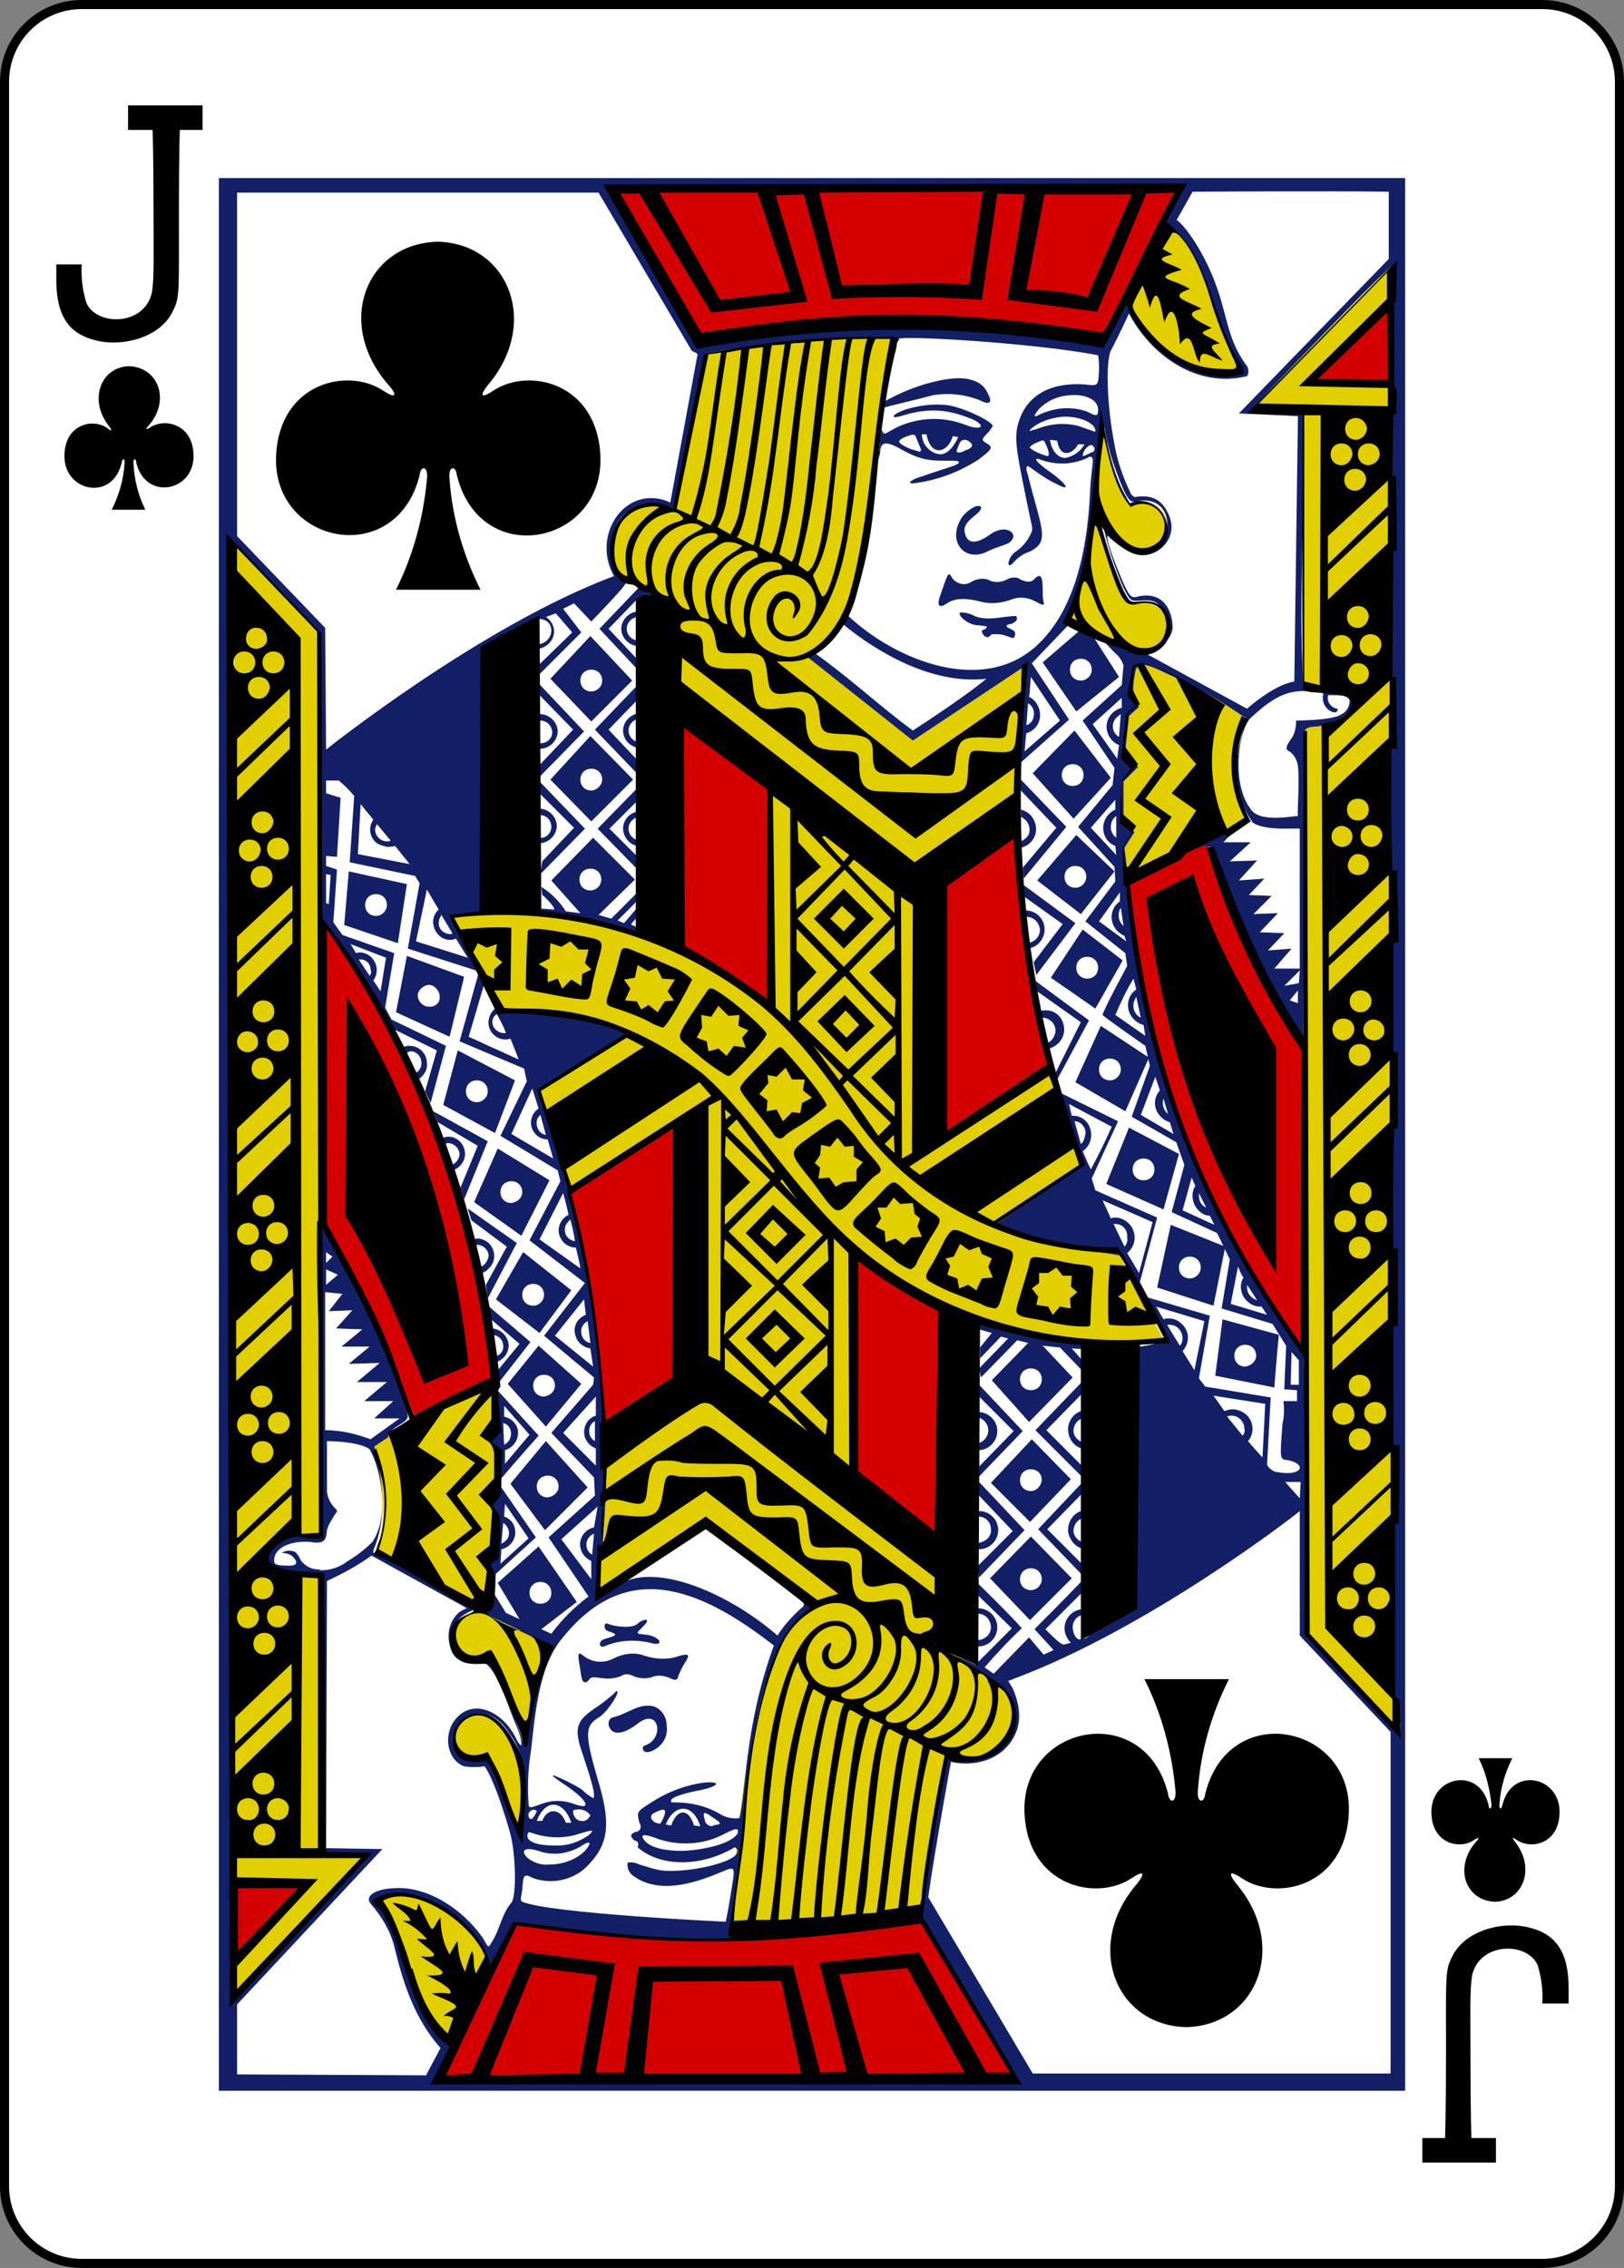<?xml version="1.0" encoding="utf-8"?>
<!-- Generator: Adobe Illustrator 19.2.0, SVG Export Plug-In . SVG Version: 6.00 Build 0)  -->
<svg version="1.1" id="Layer_1" xmlns="http://www.w3.org/2000/svg" xmlns:xlink="http://www.w3.org/1999/xlink" x="0px" y="0px"
	 viewBox="0 0 178.8 249.6" style="enable-background:new 0 0 178.8 249.6;" xml:space="preserve">
<rect x="0" y="0" width="178.8" height="249.6" fill="#808080" stroke="none"/>
<style type="text/css">
	.st0{fill:#FFFFFF;stroke:#000000;}
	.st1{fill:#E2CF00;}
	.st2{fill:#131F67;}
	.st3{fill:#D40000;}
</style>
<title>11_C</title>
<g id="g5584">
	<g id="g11322-4-2">
		<path id="rect6355-6-85-3-39-1-8" class="st0" d="M9,0.5h160.8c4.7,0,8.5,3.8,8.5,8.5v231.6c0,4.7-3.8,8.5-8.5,8.5H9
			c-4.7,0-8.5-3.8-8.5-8.5V9C0.5,4.3,4.3,0.5,9,0.5z"/>
		<path id="path147-6-9-8-7-0-5-6-79-2-4" d="M164.6,209.3c3.1-0.1,4.5-3.7,2.2-6.6c-0.3-0.4-0.4-0.6,0.2-0.2
			c1.6,1.1,4.6,0.4,4.7-2.9c0.2-4.1-5.3-5.3-6.3-0.9c-0.1,0.5-0.4,0.4-0.3-0.2c0.1-1.7,0.6-3.4,1.4-5h-3.7c0.8,1.6,1.2,3.3,1.4,5
			c0.1,0.6-0.3,0.7-0.3,0.2c-1-4.4-6.5-3.2-6.3,0.9c0.1,3.3,3.1,4,4.7,2.9c0.6-0.4,0.6-0.2,0.2,0.2
			C160,205.6,161.4,209.2,164.6,209.3L164.6,209.3L164.6,209.3z"/>
		<path id="path147-6-9-8-7-4-5-62-3-3-7" d="M14.2,40.3c-3.1,0.1-4.5,3.7-2.2,6.6c0.3,0.4,0.4,0.7-0.2,0.2
			c-1.6-1.1-4.6-0.4-4.7,2.9c-0.2,4.1,5.3,5.3,6.3,0.9c0.1-0.5,0.4-0.5,0.3,0.2c-0.1,1.7-0.6,3.4-1.4,5h3.7c-0.8-1.6-1.2-3.3-1.3-5
			c-0.1-0.7,0.3-0.7,0.3-0.2c1,4.3,6.5,3.2,6.3-0.9c-0.1-3.3-3.1-4-4.7-3c-0.6,0.4-0.6,0.2-0.2-0.2C18.8,44,17.4,40.4,14.2,40.3
			L14.2,40.3L14.2,40.3z"/>
		<path id="path35-5-6-2" d="M14.1,11.5v2.8h2.7c0,0,0.1,2.7,0.1,8.3c0,5.5,0.1,8.2-0.2,9.7c-0.9,3.6-6.1,3.6-7.2,1
			C9.1,32,8.9,30.5,9,29.1H6.2c0,0,0,0.8,0,1.7c0,4,1.4,6,4.5,6.7s7-0.5,8.3-3.2c0.8-1.6,0.7-1.7,0.7-11.1c0-6.3,0.1-8.9,0.1-8.9
			h2.5v-2.7H14.1z"/>
		<path id="path35-6-4-1-2" d="M164.7,238.1v-2.8H162c0,0-0.1-2.7-0.1-8.3c0-5.5-0.1-8.2,0.2-9.7c0.9-3.6,6.1-3.6,7.2-1
			c0.4,1.3,0.6,2.8,0.5,4.2h2.9c0,0,0-0.8,0-1.7c0-4-1.4-6-4.5-6.7s-7,0.5-8.3,3.2c-0.8,1.6-0.7,1.7-0.7,11.1c0,6.3-0.1,8.9-0.1,8.9
			h-2.5v2.7H164.7L164.7,238.1z"/>
	</g>
	<g id="g5275-8-4-5">
		<g id="layer1-1-8-4-5">
			<g id="g3799-8-1-3">
				<path id="path3306-4-9-5" class="st1" d="M129.2,24.4c0.7-1,3.6,5.8,5.5,11c0.9,2.5,2.2,4.6,1.7,5.3c-1.4,1.4-4.8,0.1-7.4-1.8
					c-1.8-1.5-3.4-3.2-4.6-5.2L129.2,24.4z M153,29.4l0.1,4c-3.1,2.7-5.9,5.6-8.6,8.7h9c-0.1,49.2,0.1,147.9,0.1,147.9
					s-10.1-10.2-9.8-10.3c0,0-0.3-59.6-0.3-99.7c-0.1-0.2,5.3-0.2,5.6-2.8c0.2-1.7-5.6-1.5-5.7-1.6c0-18-0.1-30.8-0.1-30.8l-5.4-0.2
					L153,29.4z M121.5,48c0.8,1.6,2,7.5,3,7.4c4.4-1.5,5.8,5,1.2,5.3c-1.7,0.1-3.6-2.1-4.7-4.9C120.6,54.4,121.1,47.4,121.5,48
					L121.5,48L121.5,48z M120.5,57c1.3,2.1,2.5,9.8,4.8,9.4c1.5-0.3,2.9,0.6,3.2,2c0.1,0.3,0.1,0.6,0,1c-1.1,4.6-8.9,0.2-11-0.8
					C119.1,64.8,120,60.9,120.5,57L120.5,57z M137,78.7c-1.8,4.1-1.3,7.4,0.2,11.5c-4.6,2-9.2,4.4-13.8,6.8c0,0-0.2-16,1.3-23.4
					c0.5-1.1,2.4-0.2,3.5,0.3C131.3,75.3,134.2,76.9,137,78.7L137,78.7L137,78.7z M54.6,152.3c1,7.6,0.3,19.4-1.1,24
					c-0.5,1.6-11.3-5.5-12.1-6c2.1-3.9-0.8-13.1-0.5-11.5C41.7,158.3,54.3,151.5,54.6,152.3L54.6,152.3z M59.2,183.7
					c-0.2,0.5-1,6.2-1.3,6.2c-0.8,0.1-2-5.6-4.1-7.4c-3.9,0.5-4.4-2.2-3.6-3.5c-0.2-0.6,1.3-1.8,2.6-1.7
					C56.3,178.6,60.8,179.8,59.2,183.7L59.2,183.7z M104.3,193.4c0,0-3,16.7-3,16.6c-7.3,1.1-14.3,2.3-20.9,1.5
					c1.3-17.3,3.3-32.3,8.9-34.9l-11.5-9.3c0,0-12.8,8-12,7.9c0.3-0.1,0.6-6.8,0.8-17.7c-0.3-28.3-16.6-57-17.2-56.7
					c-0.3-0.2,13.8-1.3,24,3.1l0.5-37.5c0,0-5.1-2.5-6-3.7C66,56.2,71,54.5,74,56.1c1.4-5,3.6-17.2,3.6-17.2
					c6.9-1.3,13.8-1.8,20.8-1.6c-1.2,5.3-1.9,10.6-2.3,16c-0.8,8.6-2.6,16.8-7.1,18.8c0.8-0.3,11.3,8.9,11.3,8.9l12.8-7.9
					c-4.1,27,2.9,53.2,15.1,74.4c-6.2,0.7-13.1,0.4-24-2.9c0,0,0.6,37.6,0.6,37.4C116.9,186.8,110.4,196,104.3,193.4L104.3,193.4
					L104.3,193.4z M57.6,196.8c0,0.4-0.2,4.6-0.2,4.6c-1.7-2-3.1-7.9-3.4-7.8c0,0-2.2,0.3-2.9-0.4c-2.2-2.4,0-5.2,2.2-4.6
					S57.9,192.9,57.6,196.8L57.6,196.8L57.6,196.8z M35,69.3c0,0,0.5,66.7,0.5,100.1c-8.4-0.1-6.8,4.6,0.1,4.1v30.8l4.5,0.2
					c0,0-8.6,9-14,14.7l-0.1-2.9l8.3-9h-8.5V59.4L35,69.3z M49.3,224.2c-2.1,0.4-4.2-9.1-7.8-15c4.1-2.5,10.5,2.2,12,6
					C52.5,218.3,49.2,224.1,49.3,224.2z"/>
				<path id="path3304-4-6-6" class="st2" d="M154.7,230.1V19.6H24.1v210.5H154.7z M111.5,185.8c-0.2-0.3-0.5-0.8-0.5-0.8
					c0.2-0.1,0.4-0.1,0.5-0.2c15.1-5.6,31.3-18.2,31.6-18.5V180l10,10.6v37.6h-39.4l-11.5-19.4c0.7-5.1,2.5-14.9,2.5-14.9
					c1.1,0.3,4.6,0.6,6.6-2.2C112.2,190.4,112.7,188.6,111.5,185.8L111.5,185.8L111.5,185.8z M37.7,142.4l-1.5,1.9l2.6-0.1l-1.8,2
					l2.9,0.1l-2.3,1.9h3.1l-2.3,1.9l3.4-0.1l-2.5,2.1h3.3l-2.5,2.1h3.2l-2.1,1.9h2.8l-3.2,2.3c-1.6-0.6-3.3-1-5-1v-15.2L37.7,142.4z
					 M35.4,168.9c-7.5,0-9.1,4,0,4.6c-0.2,10.1,0.4,30.4,0.4,30.4l4.9,0.1c0,0-13.3,14.4-14.6,15.5C25,171.3,25.1,59.3,25.1,59.3
					l10.1,10.2l0.1,31.7c3.4,3.4,5.3,8.5,7.3,11.7l5.5,2.7l-1.3,4.5l0.6,1.3l1.7-6.3l-6-2.9l-0.7-1.3l1-6l-5.7-2l-1-1.4l0.4-5.8
					l-1.2-0.4v-1.1l1.2,0.1l0.4-6.5l-1.6-0.5v-1.4c0,0,1,0,1.4,0c0.6,0.5,1.2,1.1,1.7,1.7l-0.5,7.3l7.2,1.5l0.5,0.8l-1.3,7.2
					l7.5,2.4c-0.8-1.9-1.8-3.7-2.7-5.7c1-0.3,2.1-0.4,3.2-0.6c0.3-9.8,0-20,0.3-29.2c6.1-0.4,3.2,0.1,5.9,0.1c1,0,1.9-0.9,1.9-1.9
					c0-0.6-0.3-1.2-0.9-1.6l1.1-0.4l1.8,2.1l-3.8,3.7v1.1l4.8-4.8L62,67l1.2-0.6l1.9,2c0,0,4.1-4.2,3.8-4.3
					c-0.2-0.1-0.4-0.2-0.5-0.4c-2.9-6.3,1.1-9.3,5.8-7.6c1.2-5.8,2.4-11,3.3-17c3.6-1.4,20.4-2.1,20.6-1.8c0.2,0.2,0.3,0.4,0.4,0.6
					c0.2-0.1,0.4-0.3,0.5-0.6c0-0.4,14.7,0.4,21.9,1.8c0.1,0.5,0.1,1.1,0.1,1.6c-0.1,1.8,0,1.8-1.7,1.6c-3.4-0.2-6.1,1-7.1,4
					c-0.6,1.7-0.3,3.2,0.6,7.7s0.9,3.9,0.8,4.5c-0.4,1-1.1,1.8-1.9,2.3c-0.8,0.7-0.9,1.9-0.2,1.2c0.5-0.6,1.2-1.1,1.9-1.3
					c1.7-0.9,1.6-1.7,0.6-5.3c-0.5-1.7-0.9-3.5-1-3.7c0-0.7,0.2-0.4,1.2,0.3c0.6,0.4,1.3,0.9,2,1.2c2,1.1,1.1-0.1-0.8-1.4
					c-1.5-1.1-1.8-1.6-0.5-1.1c1.6,0.5,3.3,0.4,4.8-0.3c0.3-0.2,0.5-0.2,0.6,0.1c0.1,0.4-0.2,1.5-0.3,3.9
					c-0.3,6.2-1.7,12.8-5.8,16.6c-5.9,5.5-15.5,1.8-20.9-3.3l-0.6,0.9c3.6,3,9.8,6.8,15.9,6.1c-2.5,2.1-8.1,5.7-8.1,5.7
					c-3.8-2.8-6.7-5.6-10.9-8.6l-0.7,0.5l11.6,9.2l12.5-8.3c0,0-0.5,7.9-0.7,10.8l5.4-4.8l-4.1-6.2l4.4-4.6c0,0-0.8,0.1,0.1-1.3
					c1.2-2.5,2-6.6,2.6-10.8c-0.1-3.1,0.7-6.5,0.9-9.3c0.3,2.1,1,4.2,1.8,6.2c0.9,2.2,1.2,2.2,2.2,1.9c5.3-0.5,2.9,9.8-3.4,3.1
					c-0.2-0.2-0.5-0.4-0.8-0.6c0.5,2.4,1.3,4.8,2.3,7.1c0.7,1.3,0.7,1.5,1.8,1.4c2-0.2,2.7,0.5,2.9,2.7c-0.3,4.1-4.7,2.3-7.5,1.1
					c-0.2-0.2,1.3,1.4,1.9,2c0.4,0.3,0.7,0.8,0.9,1.3l-0.2,2.2l-4.3,3.9l3.5,5.2l-0.2,1.9l-3.8,4.6l4,4.4l0.1,1.6l-3.3,4.4l4.4,3.5
					l0.2,1.4c0,0-2.8,5.2-2.7,5.4s4.7,3.4,4.7,3.4l0.5,2.2l-2,5.6l4.9,2.8l0.9,2.5l-1.4,5.2l5,2.3l1.4,2.9l-0.9,5.4l5.6,1.7l1.5,2.4
					l-0.2,4.8l1.4,0.1v1.2h-1.5c0.1,0.8,0.1,1.7-0.1,2.5c-0.3,4-0.3,3.9,0.6,4c2,0.4,1.6,1.6-0.5,1.4c-0.3,0-0.6-0.1-0.8-0.1
					c-0.4-0.1-0.8-0.4-1-0.8l0.4-7.4l-7.2-1.2l-0.7-0.9l1.2-6.9l-6.8-2l-0.9-1.7l1.9-7.1l-6.8-3l-0.4-1.3l2.9-6.3l-6.3-3.1l-0.4-1.5
					l3.5-6.5l-7.2-5.3c0,0,0.2,0.5,0.5,1.4l5.8,4.1l-2.8,5.6c-0.1-0.2-0.3-0.3-0.5-0.3c0.2,0.9,0.3,1.9,0.3,2.8l3,7.8l-9.6,6.5
					c4.1,2.5,9.3,2.4,14.1,3.3c0.1,0.4,0.3,0.9,0.6,1.3c1.4,2.2,2.6,5.1,4.2,8c-0.9,0.4-1.9,0.6-2.9,0.7c-1.7,9.6-3.4,20.6-6.1,28.9
					c-1.2,0-2.1,1-2.1,2.1c0,0.6,0.3,1.2,0.7,1.6l-0.8,0.2c-0.4,0-2-1.7-2-1.7l4-4v-1.3c-1.6,1.7-5.2,5.3-5.2,5.3l2.1,2.3l-1.1,0.5
					l-1.6-1.9l-3.9,4l-1-0.7c1.3-1.5,2.7-3,4.1-4.3c-1-1.2-5-5.1-5-5.1v1.3l3.9,3.8l-3.8,3.8l-0.2,0.2c0,0-3-1.3-3.2-1.3
					c1.3,1.1,3.6,2,4.8,2.9c5.7,3.4,0.3,10.3-4.9,8.6c-0.2-0.6-2.9,14.7-2.6,15.5c-0.3,2.4-0.3,2,0.5,3.4c2.4,5.6,9.5,16.3,9.5,16.3
					L47.8,229c0.7-1.2,1.4-2.6,1.9-3.9c-2.3-2.5-3.9-5.5-4.9-8.7c-0.6-2.7-1.8-5.1-3.6-7.2c0-0.1,0.1-0.2,0.2-0.2
					c5-1.8,10.8,2.5,12.6,7.5l2.9-4.8c-1.3-0.1,19.3,2.4,24.3,1.7c-0.4-0.1-1-0.5-0.7-1.9c0.5-2.5,1.4-11.3,1.4-11.3
					c1-8.6,1.8-19.5,7.5-23.1c-0.5-0.5-1-1-1.6-1.4c0,0,0.7,0.7,0.7,0.8c0,0.2-0.1,0.4-0.3,0.5c-1,0.9-1.9,1.9-2.6,3
					c-4.7-4.1-12-7.6-16.4-6.1c-1.7,0.4-2.5,2.1-3.4,0.7c1-7.3,1.2-14.7,0.7-22c-0.7-14.3-3.9-22.5-7-32.7c1.6-0.6,9.8-6.1,9.8-6.1
					c0.1-0.7-9.9-3-13.8-2.6c-0.2-0.3-0.5-0.5-0.8-0.6l0.1,0.2c-0.9,0.5-1.3,1.7-0.8,2.6c0.4,0.8,1.4,1.2,2.2,0.9
					c0.5,1.2,0.9,2.3,0.9,2.3l-5.5-2.5l1.8-6.1l-0.6-1.3l-2.2,7.9l7.1,3L58,119l-2.9,6l6.3,3.8l0.3,1.2l-3.4,6.5l6.1,4.7l-4.5,5.8
					l5.5,4.6l-0.1,0.8l-4.6,5.3l4.7,4.9l0.1,2l-5.1,4.6l4.4,6.5c-1.6,1.2-2.9,2.5-4.1,4.1l-1.1-0.5l3.9-3l-4.2-6.1l-4.5,4l2.4,4
					l-1.5-0.7l-1.3-2.1l0.2-2.2l4.4-4l-3.8-5.5v-1c0,0,2.3-2.7,4.1-4.7l-4.8-5.3l3.9-5l-4.9-4.2l0.1,1.3l3.6,3.1l-2.8,3.4
					c-0.2,2,0.2,5.6-0.8,7.1c1.7,1.6,0.8,5.6,0,6.9c1.6,1.9,0.7,6.1-0.3,6.3c1.2,1.6,0.7,4.7-0.3,5.7c-0.3,0.2,4.4,1.9,7.3,3.9
					c-2.5,4.6-1.9,9-2.7,10.5c-1-3-2.2-5.9-3.6-8.8c-0.2-0.2-0.5-0.3-0.8-0.2c-4.9-0.4-4.4-4.5-0.8-5.6c0,0-7.5-5.6-11.3-6.2
					c0-0.2,0-0.4,0.1-0.5c0.6-1.5,0.9-3.1,0.9-4.8c0-2.2-0.3-4.3-0.9-6.4l1.5-1c0.3-1.3,2-1.4,2.2-2.3c-0.4-4.1-8.3-19.8-10-21.6
					C34.7,145.5,35.9,157.6,35.4,168.9L35.4,168.9L35.4,168.9z M37.2,140.3l-1.3,1.1v-1.7L37.2,140.3z M35.9,137.8l0.7,0.5l-0.7,0.7
					V137.8z M115.9,117.7c-0.1-0.8-0.3-1.5-0.4-2.3c1.1-0.3,1.9-1.4,1.6-2.6c-0.2-1-1.1-1.7-2.1-1.6c-0.2,0-0.3,0-0.5,0.1
					c-0.3-1.2-0.7-2.2-0.9-2.9l-0.4-0.3c1.2,4.1-1.1,6.3,2.2,9.7C115.4,117.9,115.6,117.8,115.9,117.7L115.9,117.7L115.9,117.7z
					 M46.9,228.4l-20.8-0.1v-7.7l16-17.1l-6.2-0.1l0.1-29.4c1.7-0.8,3.4-1.7,4.9-2.8l9.8,5.4l0.7,0.4c-0.3,0.1-0.6,0.3-0.8,0.4
					c-1.1,0.9-1.5,2.5-1,3.9c0.8,2.2,2.5,1.8,3.9,1.8c1.2,0.9,2.2,3.9,3,6c0.3,0.7,0.6,1.4,0.8,2.1c0.1,0.3,0.1,0.6,0.1,0.9
					c-0.2-0.1-0.4-0.4-0.5-0.6c-1.5-3.3-5.2-4.9-7.1-1.8c-1,1.9-0.3,4.1,1.3,4.7c0.7,0.1,1.5,0.1,2.2,0c0.1-0.1,1.2,1.6,2.8,7.1
					c0.7,2.3,0.8,7.2,0.2,7.9c-1.1,1.3-1.3,3.1-2.2,4.4c-0.4,0.8-0.4,0.3-1-0.6c-2.2-3.1-6-5.6-9.6-5.4c-2.5,0.1-3.3,1-2.7,1.7
					c1.3,1.5,2.3,3.2,2.7,5.1c1,4,2.2,7.6,5,10.8L46.9,228.4z M57.5,209.3c-0.3-0.2-0.1-0.6,0-1.3c0.1-1.8,0.2-1.8,1.2-1.3
					c2.3,0.8,4.8,0.1,6.3-1.7c2.1-2.3,2.2-4.6,0.8-9.2c-1.5-5.2-1.4-5.9,0.3-6.9c1.1-0.9,2.2-2.8,1.8-2.8c-0.1,0.1-0.2,0.1-0.3,0.3
					c-0.6,0.5-1.2,1-1.8,1.4c-2.1,1.4-2.7,2.1-1.8,4.8s1.7,5.1,1.3,5.3c-0.5-0.3-0.9-0.6-1.3-1c-1-0.6-2-1.1-3-1.5
					c-0.3,0,0,0.2,1,0.9c2.5,1.6,3.5,3.1,1.1,2.2c-1.1-0.4-2.3-0.4-3.4,0c-0.9,0.3-1.4,0.6-1.5,0.2c-0.1-1.6-0.1-3.2,0.1-4.9
					c0-0.1,0.2-1.2,0.3-2.4c0.5-4.7,1.2-8.6,3.3-11.1c6.8-8.5,14.6-6,23.3,0.8c-3.3,9.1-3,16.1-3.8,19c-0.8,0.1-1.6-0.1-2.2-0.5
					c-1.2-0.7-2.6-1.1-4-1.2c-1.2-0.1-1.4,0.1-1.3-0.3s2.1-0.9,3.3-1.1c2.2-0.5,2.1-1,0.2-0.8c-2.1,0.3-4.1,1.1-5.9,2.3
					c-1.4,0.9-1.4,0.9-1.1,2.1c0.2,0.3,0.2,0.7-0.1,0.9c-0.1,0.1-0.2,0.1-0.3,0.1c-0.7,0.3-0.6,0.5-0.2,0.9c0.1,0.1,0.3,0.1,0.4,0.2
					c0.1,0.2,0.1,0.4,0,0.6c2.5,2.2,7,2.2,10.7,0c0.3,0.1,0.4,0.5,0.2,0.7c0,0,0,0,0,0c-0.4,0.9-4.3,1.9-7.2,1.9
					c-1.3,0-1.5-0.1-3.5-0.7c-0.4-0.2-0.9-0.3-1.3-0.2c-0.1,0.6,0.2,1.2,0.7,1.5c2.1,1.5,5.1,1.4,9.2-0.3c2.2-0.9,2-1.2,1.3,3.2
					c-0.2,1.2-0.4,2.1-0.4,2.1S60.6,210.6,57.5,209.3z M60.5,205.2c-0.9,0.1-1.8-0.2-2.5-0.8c-0.8-0.9,0-1.1,1.3-0.7
					c1.6,0.6,3.4,0.3,4.8-0.6c0.9-0.6,1.1-0.3,0.3,0.6C63.4,204.7,61.9,205.2,60.5,205.2z M75.1,203.7c-1.8,0-3.4-0.3-4.1-1.1
					s0-0.8,1.5-0.2c2.4,0.8,5.1,0.6,7.3-0.6c1.2-0.6,1.6-0.7,1.4,0C80.5,202.9,77.6,203.6,75.1,203.7L75.1,203.7z M60.9,203.1
					c-1.7,0-3.1-0.4-2.8-1.3c0.1-0.3,0.2-0.1,1.4,0.2c1.4,0.3,2.9,0.3,4.3-0.2c1.4-0.4,1.7-0.5,1.1,0.1
					C63.7,202.8,62.3,203.2,60.9,203.1z M57.5,202.2c-1.7-2.6-2-6.5-3.8-8.6c-3.4,0.6-5-2.6-2.1-4.7c1.4-0.8,3.2-0.2,4.5,1.9
					c1,1.3,1.5,2.9,1.6,4.5C57.5,198.1,57.6,199.5,57.5,202.2z M77.1,201l-0.7-0.1c-0.5-1.8-1.8-2-2.5,0l-0.6-0.1
					C74.2,198.5,76.3,198.4,77.1,201L77.1,201z M78.3,201c-0.4-0.1-0.7-0.4-0.7-0.7c-0.3-1,0-0.9,0.7-0.4s1.2,0.7,0.8,0.9
					C78.8,200.8,78.6,200.9,78.3,201L78.3,201z M71.9,200.4c-0.3-0.3-0.3-0.6,0-0.8c0.3-0.2,0.6-0.3,0.9-0.4c0.3-0.1,0.5,0,0.4,0.4
					c-0.1,0.4-0.3,0.8-0.5,1.1C72.4,200.7,72.1,200.6,71.9,200.4L71.9,200.4z M62.9,200.6h-0.6c-0.6-1.7-2.1-1.6-2.6-0.2h-0.6
					C60.1,197.8,62.1,198.2,62.9,200.6L62.9,200.6z M64,200.4c-0.5,0-0.9-0.5-0.9-1c0-0.1,0-0.2,0.1-0.2c0.7-0.2,1.4,0,1.8,0.6
					C64.8,200.2,64.4,200.5,64,200.4L64,200.4z M58.5,200.2c-0.2,0-0.3-0.2-0.3-0.3c-0.1-0.3,0.1-0.6,0.4-0.7c0.2-0.1,0.3,0,0.5,0.1
					C59,199.6,58.8,200,58.5,200.2z M71.5,192.8c1.3-0.4,2.1-1.6,1.9-2.9c0-1-0.6-1.8-1.4-2.1c-1.7-0.4-2.8,0.8-4.5,1.2
					c-0.7,0.2-0.6,1.1-0.1,1.5s1.5,0.2,2.8-0.8c2.4-1.9,3,1.7,0.8,2.4C70.6,192.2,70.7,193,71.5,192.8L71.5,192.8z M142.9,110.4
					l-0.9-0.3l0.9-1.1C142.9,109.1,142.9,110.1,142.9,110.4L142.9,110.4z M140.3,106.6l1.9-2.2l-2.6,0.2l1.8-1.9l-2.7-0.1l2-2.1
					l-2.7,0.1l2-2l-2.5-0.1l1.7-1.8l-2.8,0.2l2-2.2l-3,0.1l2.3-2.1h-3l0.9-1l-0.8-0.4c-0.8,0.4-5.5,1.8-5.6,2.9c1,0.3,4.1-1.3,4.3-1
					c1.2,5.4,6.5,17.4,10,20.9l0.2-33.8c0.5-0.5,1.4-0.2,1.9-0.5c1.8,0.1,4.7-2.9,3.2-3.4c-0.8-0.2-5.2-0.9-5.3-1.2
					c-0.6-9.8,0.3-19.7-0.1-30.1c-1.2-0.2-5.3-0.4-5.3-0.4S153,29,153.3,29.3c-0.4,16.8-0.2,49.6,0.1,49.7c-0.1,1-0.2,2-0.3,3.1
					l0.3,104.3c0.1,0.3,0.1,0.5,0.3,0.8c0.3,0.5,0.3,0.6,0.4,2.2c0.1,0.4,0.1,0.8,0,1.2l0,0l-10.2-10.8v-30.4c0,0-9.6-14.3-11.9-21
					c-4.9-9.9-4.4-24.2-7.3-29.7h-0.2c0-0.4,0-0.9-0.2-1.2c-0.2-1.8-0.5-4.2-0.5-4.2l1.1-1.7l-1.2-1.5v-4.1l1.6-1.6l-1.4-1.8
					l0.4-3.8l1.1-1l-0.6-0.9c-0.1-1,0-2,0.2-3c0.2-1.1,1.2-0.9,3.4,0.2c3.1,1.3,6,3,8.7,4.9c-0.1,2-2.6,6.5,0.8,11.5
					c1.3,1,4.9,0.6,5.2,0.7v15.4 M143,108.2l-1.6,0.3l1.7-1.7L143,108.2z M64.4,185.2c0.2-0.1,0.4-0.2,0.5-0.4
					c0.2-0.3,0.6-0.2,1.5-0.1c0.6,0.1,1.3,0,1.9-0.2c0.4-0.3,0.9-0.3,1.3-0.1c0.6,0.3,1.4,0.4,2.1,0.2c0.7-0.3,1.4-0.2,2.1,0.1
					c0.6,0.3,0.8,0.2,0.9-0.3c0.2-0.5,0.4-0.9,0.7-1.4c0.6-0.9,0.5-1.1-0.8-0.7c-1.2,0.4-2.5,0.3-3.7-0.1c-1.1-0.4-2.3-0.2-3.3,0.3
					c-1.1,0.6-2.4,0.5-3.4-0.3c-0.6-0.5-0.6-0.1-0.4,1s0.2,2,0.6,1.9L64.4,185.2z M107.7,181.2c1.2,0,2.1-1,2.1-2.1
					c0-1.2-1-2.1-2.1-2.1c-0.7,0.5-1,4.3-0.1,4.4L107.7,181.2z M66.5,181.2c1.6-0.7,3.4-0.8,5.1-0.4c1.6,0.5,1.2-0.7-0.5-0.9
					c-1.2-0.1-1.1-0.1-0.2-1s-0.2-0.7-0.7-0.2s-2.3,0.4-3.3,0c-0.4-0.2-0.5,0.6,0,0.8c1.3,0.4,1,0.5-0.4,0.9
					C65.9,180.6,65.9,181.4,66.5,181.2L66.5,181.2L66.5,181.2z M107.7,180.5c-0.7-0.2-0.2-2.7,0-2.9c0.8,0,1.4,0.7,1.4,1.5
					c0,0.8-0.7,1.4-1.5,1.4L107.7,180.5z M119,180.4c-0.5,0.2-0.9-0.7-0.9-1.3c0-0.8,0.6-1.4,1.4-1.4c0,0,0,0,0,0c1,0.9,1.1,2,0,2.6
					L119,180.4L119,180.4L119,180.4z M113.4,178.3l4.6-4.6l-4.5-4.6l-4.5,4.6L113.4,178.3z M59.5,176.5c-0.7,0-1.2-0.5-1.2-1.2
					c0-0.7,0.5-1.2,1.2-1.2s1.2,0.5,1.2,1.2c0,0,0,0,0,0C60.7,176,60.2,176.5,59.5,176.5c0,0-0.1,0-0.1,0L59.5,176.5z M113.5,175
					c-0.7,0-1.2-0.5-1.2-1.2s0.5-1.2,1.2-1.2s1.2,0.5,1.2,1.2c0,0,0,0,0,0C114.7,174.4,114.2,175,113.5,175c0,0.1-0.1,0.1-0.1,0.1
					L113.5,175z M65.1,173.8l-3.3-4.4l4-3.6l-0.4,2.3c-1,0.2-1.7,1.2-1.5,2.2c0.1,0.7,0.6,1.2,1.2,1.5L65.1,173.8z M119.4,173.6
					v-1.2l-4.1-4.1l4.1-4.2v-1.2l-5.1,5.4L119.4,173.6z M107.8,173.6l5-5.2l-5-5.3l-0.1,1.4l3.8,4l-3.9,3.9L107.8,173.6z
					 M35.3,172.7c-0.9,0.1-1.7-0.3-2.2-1c-0.1-0.3-0.3-0.6-0.6-0.9c-0.5-0.2-1-0.2-1.5,0.1c0.4,0,0.8,0.1,1.1,0.3
					c0.8,0.7,0.7,1.2-0.5,1.1c-0.4,0-1.4,0-1.4-0.4c-0.2-1.4,1.6-2.4,4-2.2c1.7,0.3,1.7-0.4,1.8-1.3c0.1-0.4,0.3-0.8,0.5-1.1
					c0.6-1.1,0.8-0.9,0.4-1.3c-0.5-0.5-0.8-1.1-0.9-1.8v-5.6c0,0,3.5,0,4.7,0.9c1.3,2.3,2.2,7.4,0.3,10.2c-0.8,0.8-1.7,1.5-2.7,2.1
					c-0.9,0.7-2.1,1.1-3.2,1L35.3,172.7z M55.1,172.1l0.1-1.6c1-0.2,1.7-1.2,1.5-2.2c-0.1-0.7-0.6-1.2-1.2-1.4l0.1-1.4l2.6,3.8
					L55.1,172.1z M65.2,171.1c-0.6-0.3-0.8-1.1-0.5-1.7c0.2-0.3,0.4-0.5,0.7-0.6L65.2,171.1z M119.5,170.5c1.8-0.9,1.2-4.6,0-4.3
					c-1.2,0.1-2,1.2-1.9,2.4C117.8,169.6,118.5,170.4,119.5,170.5L119.5,170.5z M107.8,170.5c1.2,0,2.1-1,2.1-2.1
					c0-1.2-1-2.1-2.1-2.1l0,0C106.2,166.6,107.1,170.3,107.8,170.5L107.8,170.5z M55.2,169.9l0.2-2.3c0.6,0.4,0.8,1.1,0.5,1.7
					C55.7,169.6,55.4,169.8,55.2,169.9L55.2,169.9z M119.5,169.8c-0.8-0.1-1.4-0.8-1.3-1.5c0.1-0.7,0.6-1.2,1.3-1.3
					C120,166.8,120.3,169.5,119.5,169.8L119.5,169.8z M107.7,169.8c-0.9-0.1-0.2-2.5,0-2.9c0.8,0,1.4,0.6,1.4,1.4
					C109.2,169.1,108.5,169.7,107.7,169.8L107.7,169.8z M60,168.4l4.7-4.7l-4.6-5.1l-3.9,4.7L60,168.4z M113.4,167.5l4.5-4.7
					l-4.3-4.4l-4.5,4.8L113.4,167.5z M143.1,164.9l-1.6-1.8h1.7L143.1,164.9L143.1,164.9z M60.3,164.8c-0.7,0-1.2-0.5-1.2-1.2
					c0-0.7,0.5-1.2,1.2-1.2s1.2,0.5,1.2,1.2c0,0,0,0,0,0C61.5,164.2,61,164.7,60.3,164.8L60.3,164.8z M113.5,164.1
					c-0.7,0-1.2-0.5-1.2-1.2s0.5-1.2,1.2-1.2s1.2,0.5,1.2,1.2c0,0,0,0,0,0C114.6,163.6,114.1,164.1,113.5,164.1z M107.6,162.7l5-5.2
					l-4.8-5.1l-0.1,1.2l3.9,3.9l-3.9,4L107.6,162.7z M119.3,162.7l-0.1-1.3l-4-4l4.2-4.3l-0.2-1.1l-5.2,5.4L119.3,162.7z
					 M65.6,161.3l-3.6-3.6l3.6-4v2.1c-1,0.3-1.5,1.4-1.2,2.4c0.2,0.5,0.6,1,1.2,1.2L65.6,161.3L65.6,161.3z M55.6,161.1v-1.5
					c1-0.3,1.6-1.3,1.4-2.3c-0.2-0.7-0.7-1.2-1.5-1.4v-1.2l2.8,3.2L55.6,161.1z M139,160.4c0,0-1.2-1.3-1.6-1.8
					c0.8-0.9,0.6-2.3-0.3-3c-0.4-0.3-0.9-0.5-1.4-0.5c-0.3,0-0.6,0.1-0.9,0.2c-0.2-0.3-1.2-1.7-1.2-1.7l5.7,0.9L139,160.4z
					 M107.7,159.6c1.2,0,2.1-1,2.1-2.1c0-1.2-1-2.1-2.1-2.1C105.5,155.7,105.9,159.5,107.7,159.6L107.7,159.6z M119.5,159.5
					c3-0.3,2.2-4.2,0-4.3c-1.2,0.1-2,1.2-1.9,2.3C117.7,158.6,118.5,159.4,119.5,159.5L119.5,159.5z M55.5,159l-0.1-2.4
					c0.7,0.2,1,0.9,0.8,1.6C56.1,158.5,55.9,158.8,55.5,159L55.5,159L55.5,159z M107.6,158.9c-1.4-0.5-1-2.9,0-2.9
					c0.8,0.1,1.3,0.9,1.2,1.6C108.7,158.3,108.2,158.7,107.6,158.9L107.6,158.9z M119.5,158.8c-0.8-0.1-1.4-0.8-1.3-1.5
					c0.1-0.7,0.6-1.2,1.3-1.3c0.8,0.1,1.3,0.8,1.2,1.6C120.6,158.2,120.2,158.6,119.5,158.8L119.5,158.8z M65.5,158.6
					c-0.6-0.3-0.8-1.1-0.5-1.7c0.1-0.2,0.3-0.4,0.5-0.5V158.6z M136.8,158l-1.7-2.1c0.2-0.1,0.3-0.1,0.5-0.1c0.8,0,1.4,0.7,1.4,1.4
					C137.1,157.5,137,157.8,136.8,158L136.8,158z M60.1,157l3.9-4.7l-4.7-4.2l-3.4,4.2L60.1,157z M113.3,156.5l4.8-4.9l-3.3-3.5
					l1.9,0.2l2.7,2.8l0.1-1l-1.5-1.7l1.6,0.1c0.6-0.9-3-0.9-5-1.2c-2.5-0.4-8.1-2.5-6.8-1l1.4,0.4l-1.3,1.6v1.2l2.3-2.4l0.8,0.2
					l-3.2,3.3l0.2,1l4-4.1l1.2,0.3l-4,4.1L113.3,156.5z M59.9,153.7c-0.7,0-1.2-0.5-1.2-1.2c0-0.7,0.5-1.2,1.2-1.2s1.2,0.5,1.2,1.2
					c0,0,0,0,0,0C61.1,153.1,60.6,153.6,59.9,153.7L59.9,153.7z M113.5,153c-0.7,0-1.2-0.5-1.2-1.2s0.5-1.2,1.2-1.2s1.2,0.5,1.2,1.2
					c0,0,0,0,0,0C114.7,152.5,114.2,153,113.5,153L113.5,153z M140.3,152.7c0,0,0.3-3.9,0.5-5.8l-6.2-1.7l-0.8,6.2L140.3,152.7z
					 M143,152.4h-0.9l0.1-3.6l0.8,0.9L143,152.4z M131.5,150.8c0,0-0.6-1-1.3-2.1c0.8-0.9,0.8-2.2-0.1-3c-0.4-0.4-0.9-0.6-1.4-0.6
					c-0.2,0-0.4,0-0.6,0.1c-0.3-0.5-0.8-1.4-0.8-1.4l5.3,1.6L131.5,150.8z M65.3,150.4l-4.2-3.4l3.2-4l0.2,1.7
					c-1,0.4-1.5,1.4-1.1,2.4c0.2,0.7,0.9,1.2,1.6,1.3L65.3,150.4z M137.1,150.4c-0.7,0-1.2-0.5-1.2-1.2s0.5-1.2,1.2-1.2
					s1.2,0.5,1.2,1.2c0,0,0,0,0,0C138.3,149.8,137.8,150.3,137.1,150.4L137.1,150.4z M54.1,150c1,0,1.9-0.9,1.9-1.9
					c0-1-0.9-1.9-1.9-1.9C53.8,145.9,53.7,149.5,54.1,150L54.1,150z M54.1,149.4c-0.1-0.6-0.2-2.7,0-2.5c0.7,0,1.3,0.5,1.3,1.2
					C55.5,148.8,54.9,149.3,54.1,149.4L54.1,149.4z M129.9,148.1c-0.5-0.8-1-1.6-1.4-2.3h0.3c0.8,0,1.4,0.7,1.4,1.5
					C130.2,147.6,130.1,147.9,129.9,148.1z M65,147.8c-0.7-0.1-1.1-0.8-1-1.5c0.1-0.4,0.3-0.7,0.7-0.9L65,147.8z M59.4,146.7
					l3.5-4.7l-5.3-4.2l-3,5.2L59.4,146.7z M139.5,144.7l-4-1.2l0.8-4.1c0.2,0.4,0.3,0.8,0.6,1.2c-0.6,1-0.2,2.3,0.8,2.9
					c0.3,0.2,0.7,0.3,1,0.3h0.2L139.5,144.7z M133.6,143.7l1.3-6.5l-6-2.4l-1.5,6.9L133.6,143.7z M58.7,143.7
					c-0.7,0-1.2-0.5-1.2-1.2c0-0.7,0.5-1.2,1.2-1.2s1.2,0.5,1.2,1.2c0,0,0,0,0,0C59.9,143.1,59.4,143.7,58.7,143.7
					C58.7,143.7,58.7,143.7,58.7,143.7L58.7,143.7z M138.4,143.1c-0.6-0.2-1.1-0.7-1.1-1.4c0-0.1,0-0.2,0-0.3
					C137.7,142,138.1,142.6,138.4,143.1L138.4,143.1z M53.7,142.9l3.2-6.1l-5.4-3.8l0.4,1.3l3.9,2.9l-2.3,4.2L53.7,142.9z
					 M131,140.7c-0.7,0-1.2-0.5-1.2-1.2s0.5-1.2,1.2-1.2s1.2,0.5,1.2,1.2c0,0,0,0,0,0C132.2,140.2,131.6,140.7,131,140.7
					C131,140.7,131,140.7,131,140.7L131,140.7z M125.4,140.1l-1.3-2.2c0.9-0.7,1.1-2,0.4-3c-0.4-0.5-1-0.9-1.7-0.9
					c-0.2,0-0.3,0-0.5,0.1l-0.9-2l5.5,2.4L125.4,140.1z M52.5,140.1c0.5,0.1,1-0.1,1.3-0.5c0.8-0.7,0.8-1.9,0.1-2.7
					c-0.4-0.4-0.9-0.6-1.4-0.6C51,136.6,51.8,139.9,52.5,140.1z M63.9,139.6l-4.5-3.2l2.6-5.1c0,0,0.3,1,0.6,2.4
					c-0.9,0.4-1.4,1.6-0.9,2.5c0.3,0.7,1,1.1,1.7,1.1l0,0C63.6,138.1,63.8,138.9,63.9,139.6L63.9,139.6z M52.5,139.5
					c-0.8-0.2-0.5-2.4,0-2.5c0.7,0,1.2,0.5,1.3,1.1c0,0,0,0.1,0,0.1C53.7,138.9,53.2,139.5,52.5,139.5
					C52.5,139.5,52.5,139.5,52.5,139.5z M123.8,137.2l-1.2-2.5h0.2c0.8,0,1.4,0.7,1.3,1.5C124.2,136.6,124,137,123.8,137.2
					L123.8,137.2z M63.3,136.6c-0.7-0.1-1.2-0.7-1.1-1.4c0-0.4,0.3-0.7,0.6-1C63,135,63.2,135.8,63.3,136.6L63.3,136.6z M57.4,136
					l3.1-6.1l-5.7-3.5l-2.6,5.9L57.4,136z M133.7,134.8l-3.5-1.6l1-3.6l0.4,0.9c-0.6,1-0.3,2.3,0.7,3c0.3,0.2,0.6,0.3,0.9,0.3
					L133.7,134.8z M128.1,133.1l1.7-6.1l-5.5-2.9l-2.5,6.2L128.1,133.1z M132.8,132.9c-0.5-0.2-0.8-0.7-0.8-1.3c0-0.1,0-0.2,0-0.3
					L132.8,132.9z M56.3,132.4c-0.7,0-1.2-0.5-1.2-1.2c0-0.7,0.5-1.2,1.2-1.2s1.2,0.5,1.2,1.2c0,0,0,0,0,0
					C57.5,131.8,57,132.3,56.3,132.4L56.3,132.4z M51.1,132l2.6-6.4l-6-3.3l0.5,1.2l4.4,2.6l-1.9,4.6L51.1,132z M125.9,129.9
					c-0.7,0-1.2-0.5-1.2-1.2s0.5-1.2,1.2-1.2s1.2,0.5,1.2,1.2c0,0,0,0,0,0C127.1,129.4,126.6,129.9,125.9,129.9L125.9,129.9z
					 M49.3,128.9c1,0,1.9-0.9,1.9-1.9c0-1-0.8-1.9-1.8-1.9c0,0,0,0-0.1,0C47.4,125.2,48.3,128.9,49.3,128.9L49.3,128.9z
					 M120.1,128.7c-0.3-0.6-0.6-1.3-0.9-2c1-0.7,1.2-2,0.6-3c-0.4-0.6-1-0.9-1.6-0.9h-0.2l-0.3-1.3l4.7,2.5
					C121.7,125.6,120.9,127.2,120.1,128.7L120.1,128.7z M49.3,128.3c-0.5-0.2-0.7-2.5,0-2.5c0.7,0,1.3,0.6,1.3,1.3
					C50.5,127.7,50,128.3,49.3,128.3L49.3,128.3z M60.9,127.5l-4.6-2.7l2.3-5l0.7,2.2c-0.9,0.6-1.1,1.8-0.5,2.6
					c0.3,0.5,0.9,0.8,1.5,0.8L60.9,127.5z M119,125.9l-0.7-2.5c0.7,0,1.3,0.7,1.2,1.4c0,0,0,0,0,0
					C119.4,125.3,119.3,125.7,119,125.9L119,125.9z M60.1,124.9c-0.7-0.1-1.1-0.8-1-1.5c0-0.3,0.2-0.5,0.4-0.7L60.1,124.9z
					 M129.2,124.8l-3.6-2.1l1.6-4.2l0.5,1.5c-0.8,0.9-0.7,2.2,0.2,3c0.2,0.2,0.5,0.4,0.9,0.5L129.2,124.8z M54.5,124.7l2.2-5.8
					l-6.3-3.3l-1.6,6L54.5,124.7z M128.6,122.6c-0.5-0.4-0.7-1.1-0.5-1.7L128.6,122.6z M123.9,122.3l2.6-5.9l-5.3-3.5l-2.8,6.2
					L123.9,122.3z M52.5,121.3c-0.7,0-1.2-0.5-1.2-1.2c0-0.7,0.5-1.2,1.2-1.2c0.7,0,1.2,0.5,1.2,1.2
					C53.7,120.8,53.1,121.3,52.5,121.3C52.5,121.3,52.5,121.3,52.5,121.3z M46.2,118.7c0.5-0.4,0.9-1,0.8-1.7c0-1-0.8-1.9-1.9-1.9
					c0,0,0,0,0,0c-0.2,0-0.4,0-0.6,0.1C44,115.9,44.8,118.7,46.2,118.7L46.2,118.7z M122.2,118.9c-0.7,0-1.2-0.5-1.2-1.2
					c0-0.7,0.5-1.2,1.2-1.2s1.2,0.5,1.2,1.2c0,0,0,0,0,0C123.4,118.3,122.9,118.9,122.2,118.9C122.3,118.9,122.2,118.9,122.2,118.9
					L122.2,118.9z M44.9,115.8c0.1,0,0.2-0.1,0.3-0.1c0.7,0,1.2,0.6,1.2,1.3c0,0.4-0.2,0.8-0.5,1C44.9,118.8,44.7,115.6,44.9,115.8
					L44.9,115.8z M115.3,114.8c-0.2-1-0.5-1.9-0.7-2.8c0.1,0,0.2,0,0.3,0c0.8,0.1,1.4,0.8,1.3,1.6
					C116.1,114.1,115.8,114.6,115.3,114.8L115.3,114.8z M49.5,114.1l1.6-6.6l-6.3-2.3l-1.2,6.2L49.5,114.1z M126.1,114l-3.3-2.3
					c0.6-1.4,1.2-2.7,2-4l0.3,1.2c-1,0.7-1.2,2-0.5,3c0.3,0.4,0.8,0.8,1.3,0.9L126.1,114z M55.5,113.7c-0.7,0-1.3-0.6-1.3-1.2
					c0,0,0,0,0,0c0-0.4,0.2-0.7,0.5-0.9c0.3,0.6,0.7,1.2,1,2.1C55.7,113.7,55.6,113.7,55.5,113.7L55.5,113.7z M125.6,112
					c-0.7-0.3-1-1.2-0.7-1.9c0.1-0.1,0.1-0.3,0.2-0.4L125.6,112z M120.6,111l3-5.3l-4.4-3.4l-3.5,5.3L120.6,111z M47.3,110.8
					c-0.7,0-1.2-0.5-1.3-1.1s0.5-1.2,1.1-1.3s1.2,0.5,1.3,1.1c0,0,0,0.1,0,0.1C48.5,110.3,48,110.8,47.3,110.8L47.3,110.8z
					 M41.9,109.1l-0.8-1.2c0.6-0.8,0.5-2-0.4-2.7c-0.4-0.3-1-0.5-1.5-0.3l-0.6-1l3.9,1.5L41.9,109.1z M119.7,107.7
					c-0.7,0-1.2-0.5-1.2-1.2c0-0.7,0.5-1.2,1.2-1.2s1.2,0.5,1.2,1.2c0,0,0,0,0,0C120.9,107.2,120.4,107.7,119.7,107.7
					C119.8,107.8,119.7,107.8,119.7,107.7L119.7,107.7z M40.7,107.4l-1.2-1.8l0,0c0.7-0.1,1.3,0.4,1.3,1.1
					C40.9,106.9,40.9,107.1,40.7,107.4L40.7,107.4z M114.1,107.3l4.3-5.7l-5.7-4.2l0.1,1.3l4.2,3l-3.2,4.2L114.1,107.3z M51.5,105.4
					l-5.7-1.8l1.2-5.7l1.3,2.2c-0.8,0.7-0.8,1.9-0.1,2.7c0.5,0.6,1.3,0.8,2,0.5L51.5,105.4z M113.1,104.4c1.2-0.1,2-1.2,1.9-2.3
					c-0.1-1.1-1-1.9-2.1-1.9c-0.2,0-0.4,0.1-0.4,0.3c0,0.2,0.1,0.4,0.3,0.4c0.1,0,0.1,0,0.2,0c0.8,0,1.4,0.6,1.5,1.4
					c0,0.8-0.6,1.4-1.4,1.5L113.1,104.4L113.1,104.4L113.1,104.4z M43.8,103.8l1-6.5l-6.4-1.4l-0.5,5.9L43.8,103.8z M124,103.6
					l-3-2.2l2.3-3.2l0,1c-1,0.7-1.2,2-0.5,3c0.3,0.4,0.6,0.6,1,0.8L124,103.6z M49.6,102.8c-0.7,0-1.3-0.5-1.3-1.2
					c0-0.3,0.1-0.6,0.3-0.9l1.2,2C49.8,102.8,49.7,102.8,49.6,102.8L49.6,102.8z M69.9,101.9c-0.2,0-0.4-0.1-0.4-0.2
					s1.1-1.2,1.1-1.2l-0.1-1l-1.8,2.1l-0.7-0.3l2.6-2.6l0.1-1l-3.4,3.4l-1.4-0.4l4-3.9l-4.6-4.6l-4.6,4.7l3.2,3.6l-1.6-0.2
					c-0.7-1.1-1.6-2-2.7-2.7l0.1,0.9c0.1,0,1.5,1.4,1.3,1.6l-1.3-0.1c-1.5,0.4,1.8,1,5,1.5C66.2,101.5,71.1,103.6,69.9,101.9l-0.2,0
					l0,0L69.9,101.9z M123.7,101.9c-0.6-0.5-0.7-1.4-0.3-2L123.7,101.9z M41.4,100.8c-0.7,0-1.2-0.5-1.2-1.2c0-0.7,0.5-1.2,1.2-1.2
					s1.2,0.5,1.2,1.2c0,0,0,0,0,0C42.6,100.2,42.1,100.8,41.4,100.8C41.5,100.8,41.4,100.8,41.4,100.8L41.4,100.8z M119,100.6
					l3.7-4.7l-4.2-4l-4.3,5L119,100.6z M36.2,99.5l-0.3-0.1v-3.2l0.5,0.1L36.2,99.5z M65,98c-0.7,0-1.2-0.5-1.2-1.2
					c0-0.7,0.5-1.2,1.2-1.2s1.2,0.5,1.2,1.2c0,0,0,0,0,0C66.2,97.5,65.6,98,65,98C65,98,65,98,65,98z M118.4,97.7
					c-0.7,0-1.2-0.5-1.2-1.2c0-0.7,0.5-1.2,1.2-1.2s1.2,0.5,1.2,1.2c0,0,0,0,0,0C119.6,97.1,119.1,97.7,118.4,97.7z M112.7,96.7
					l4.7-5.7l-5.1-5.3v1.2l4,4.2l-3.7,4.4L112.7,96.7z M59.5,96.2l4.9-5l-4.9-5.1l-0.1,1.2l3.8,3.8l-3.5,3.7L59.5,96.2z M70.2,95.7
					v-1.4l-3.1-3.1l3.2-3.2v-1.4l-4.5,4.6L70.2,95.7z M45.1,95.1L39.4,94l0.3-5.5l1.4,1.7c-0.6,0.9-0.4,2,0.4,2.6
					c0.3,0.2,0.7,0.3,1.1,0.4c0.3,0,0.6,0,0.9-0.1L45.1,95.1z M122.9,94.1l-2.8-3l2.7-3.1v1.1c-1.1,0.5-1.6,1.7-1.2,2.8
					c0.2,0.6,0.7,1,1.2,1.2L122.9,94.1z M112.4,93.3c1.2-0.3,1.9-1.4,1.6-2.6c-0.2-0.8-0.8-1.4-1.6-1.6v0.8c0.7,0.3,1.1,1.1,0.9,1.8
					c-0.1,0.4-0.5,0.7-0.9,0.9V93.3z M70.5,93.1c0.9-0.6,0.5-3.8,0-3.8c-1.1,0-1.9,0.9-1.9,1.9S69.5,93.2,70.5,93.1L70.5,93.1z
					 M59.4,92.8c1,0,1.9-0.9,1.9-1.9S60.4,89,59.4,89C58.5,89.3,58.9,92.7,59.4,92.8L59.4,92.8z M42.6,92.6c-0.7,0-1.3-0.6-1.3-1.3
					l0,0c0-0.2,0.1-0.4,0.2-0.6l1.5,1.8C42.9,92.6,42.8,92.6,42.6,92.6L42.6,92.6z M70.5,92.5c-0.7,0-1.3-0.6-1.3-1.3
					s0.6-1.3,1.3-1.3C70.5,90.4,70.8,92.6,70.5,92.5L70.5,92.5z M122.9,92.2c-0.4-0.3-0.6-0.7-0.6-1.2c0-0.5,0.2-0.9,0.6-1.2
					L122.9,92.2z M59.4,92.2c-0.2-0.5-0.3-2.6,0-2.5c0.7,0,1.3,0.5,1.3,1.3C60.7,91.7,60.1,92.3,59.4,92.2
					C59.4,92.3,59.4,92.3,59.4,92.2z M65.1,90.4l4.6-4.6L65,81l-4.4,4.8L65.1,90.4z M118.2,90.1l4.1-4.5l-4-5.2l-4.6,4.7L118.2,90.1
					z M140.5,90c-1.3,0-2.4-0.2-2.9-1.1c-1.9-2.6-1.4-8,0-9.8c3-2.8,4.7-3.5,8.1-2.8c-0.4,1.6,1.2,2.4,1.5,2c0,0,0.2-0.3,0-0.3
					c-0.6-0.1-1.1-0.7-1-1.3c0-0.1,0-0.2,0.1-0.2c1.3,0,2.1,0,2.3,0.6c0,0.6-0.3,1.2-0.9,1.5c-0.9,0.7-5,0.7-5,0.7
					c0,0.6-0.1,1.3-0.4,1.8c-0.4,0.6-0.9,1.2-0.5,1.5c0.6,0.3,1,1,1.1,1.7c0.2,1.6-0.1,5.5,0,5.5C142,89.9,141.2,90,140.5,90z
					 M65.1,87c-0.7,0-1.2-0.5-1.2-1.2c0-0.7,0.5-1.2,1.2-1.2s1.2,0.5,1.2,1.2c0,0,0,0,0,0C66.3,86.4,65.7,87,65.1,87L65.1,87z
					 M118.1,86.5c-0.7,0-1.2-0.5-1.2-1.2c0-0.7,0.5-1.2,1.2-1.2s1.2,0.5,1.2,1.2c0,0,0,0,0,0C119.3,86,118.8,86.5,118.1,86.5
					L118.1,86.5z M59.5,85.4l4.8-4.9l-5.1-5.4l0.2,1.4l3.7,3.8l-3.6,3.8L59.5,85.4z M70.3,85.3l0.1-1.4L67,80.3l3.1-3.2v-1.6
					l-4.6,4.8L70.3,85.3z M123,83.5l-2.7-3.8l3.2-2.9v1.1c-1.2,0.3-1.9,1.5-1.6,2.6c0.2,0.7,0.6,1.2,1.3,1.5L123,83.5z M112.8,82.7
					c0.1-0.8,0.1-1.4,0.2-2c1.1-0.3,1.8-1.5,1.4-2.7c-0.2-0.6-0.6-1.1-1.1-1.3c0.1-0.6,0.1-1.3,0.2-2.2l3.2,4.8L112.8,82.7z
					 M35.9,82.5l-0.1-13.4L26.1,59V21.2h39.8l10.2,17.3c0.2,0.3,0.5,0.2,0.7,0.5l-3,16.3c-4.8-2.2-8.8,3.5-6.2,8.1
					C52.9,68.9,35.9,82.5,35.9,82.5L35.9,82.5L35.9,82.5z M59.5,82.4c1,0,1.9-0.9,1.9-1.9s-0.9-1.9-1.9-1.9
					C58.1,79.2,58.8,82.4,59.5,82.4z M70.5,82.3c0.5-0.6,0.8-3.8,0-3.8c-1,0-1.9,0.9-1.9,1.9C68.6,81.4,69.4,82.3,70.5,82.3
					C70.5,82.3,70.5,82.3,70.5,82.3z M59.5,81.8c-1-0.7-0.1-2.4,0-2.5c0.7,0,1.3,0.6,1.3,1.3S60.2,81.8,59.5,81.8z M70.5,81.7
					c-0.7,0-1.3-0.6-1.3-1.3s0.6-1.3,1.3-1.3C70.4,79.3,70.8,81.6,70.5,81.7L70.5,81.7z M123.2,81.1c-0.7-0.4-0.9-1.3-0.4-2
					c0.2-0.2,0.4-0.4,0.6-0.5L123.2,81.1z M113,79.8c0.1-0.9,0.1-1.7,0.2-2.4c0.7,0.4,0.8,1.3,0.4,2C113.4,79.6,113.2,79.8,113,79.8
					L113,79.8z M65.1,79.4l4.5-4.5L65,70l-4.4,4.7L65.1,79.4z M118.5,78.3l4.7-3.8l-3-4.7l-1.1-0.6l-4.3,3.7L118.5,78.3z M137.3,78
					L126.3,72c0,0,2.9-1.2,2.8-3.1c-0.1-2.2-1.4-3.9-4-3.2c-0.6,0.1-0.8-0.2-1.4-1.5c-1.1-2.5-2.1-5.3-1.7-5.2
					c0.8,0.8,1.7,1.4,2.8,1.9c1.6,0.6,3.4-0.3,4-1.9c0.3-0.8,0.2-1.6-0.1-2.3c-0.9-2.1-2.3-2.2-3.8-2c-0.2-0.1-0.4-0.3-0.5-0.6
					c-0.8-1.7-1.4-3.4-1.7-5.2c-0.8-4-1-9-0.4-10.3c0.9-1.7,2-4.1,2-4.1c2.3,4.4,7.3,8.3,13,6.9c0.2-0.3,0.2-0.8,0-1.1
					c-1.8-2.4-2.1-4.6-2.8-7c-1.7-6.1-5.1-9.6-5-9l1.8-3.2c0,0,15.4-0.1,21.6,0v7.4l-16.5,17l6.5,0.3L142.5,75
					C140.2,75.4,137.4,77.9,137.3,78L137.3,78z M65.1,76.1c-0.7,0-1.2-0.5-1.2-1.2c0-0.7,0.5-1.2,1.2-1.2s1.2,0.5,1.2,1.2
					c0,0,0,0,0,0C66.3,75.6,65.7,76.1,65.1,76.1C65.1,76.1,65.1,76.1,65.1,76.1z M119,74.9c-0.7,0-1.2-0.5-1.2-1.2
					c0-0.7,0.5-1.2,1.2-1.2s1.2,0.5,1.2,1.2c0,0,0,0,0,0C120.2,74.4,119.6,74.9,119,74.9L119,74.9z M70.3,73.8l-0.1-1.2L67,69.2
					l3-3.1c0.4-0.6,1.6-0.5,1.9-0.5c-0.2-0.8-0.9-0.7-1.6-0.9L66,69.2L70.3,73.8z M70.3,71.1c0.8-0.2,0.7-3.6,0-3.8
					c-1,0-1.9,0.9-1.9,1.9S69.3,71.1,70.3,71.1z M59.2,70.6c-0.1-0.8-0.1-1.7,0-2.5c0.8,0,1.5,0.4,1.5,1.3c0,0.8-0.7,1.5-1.5,1.5
					C59.2,70.8,59.2,70.8,59.2,70.6L59.2,70.6z M70.3,70.5c-0.7,0-1.3-0.6-1.3-1.3s0.6-1.3,1.3-1.3C70.5,68.3,70.7,70.5,70.3,70.5
					L70.3,70.5z M109.2,69.8c0.2,0,0.4,0,0.7,0c0.7,0,1.5,0.5,1.7,0.4c0.2-0.2,0.2-0.5,0.1-0.7c-0.2-0.2-0.5-0.3-0.7-0.4
					c-0.3-0.2-0.2-0.3,0.1-0.4c0.3,0,0.6-0.2,0.8-0.4c0.1-0.2,0.1-0.5-0.1-0.5c-1.3,0-3,0.6-4.5,0c-0.5-0.3-1.1-0.4-1.6-0.4
					c-0.3,0.3,0.8,1.3,1.8,1.4s1.4,0.1,1,0.4c-0.1,0.1-0.3,0.1-0.4,0.2c0,0.3,0.2,0.6,0.5,0.7C108.7,70.2,108.9,70.1,109.2,69.8
					L109.2,69.8L109.2,69.8z M103.6,66.7c0.2,0,0.3-0.1,0.5-0.2c0.6-0.4,1.5-0.9,3.8-0.3c1.1,0.3,2.3,0.2,3.4-0.2
					c0.7-0.3,1.5-0.3,2.3,0c0.7,0.3,1.5,0.9,1.3,0.3c-0.1-0.5-0.1-0.9-0.1-1.4c0-1.1-0.1-2-0.9-1.2c-0.3,0.4-0.8,0.4-1.5,0.1
					c-0.4-0.3-0.9-0.3-1.4-0.1c-0.7,0.4-1.5,0.5-2.2,0.1c-0.6-0.2-1.2-0.1-1.8,0.2c-0.7,0.5-1.6,0.3-2.1-0.3
					c-0.1-0.1-0.1-0.2-0.2-0.3c-0.3-0.6-0.5,0.2-1.1,1.9C103.3,66.1,103.2,66.7,103.6,66.7L103.6,66.7z M108.9,60.6
					c0.6-0.3,1.4-0.5,2.1-0.8c1.3-0.9,0.1-1.7-0.8-1.5c-0.5,0.1-0.9,0.3-1.3,0.6c-1.6,1.1-2.5,0.9-2.7-0.4s2-2,1.8-2.7
					c-0.3-0.4-1.3,0.2-2,1C104.1,59.5,106.2,62.1,108.9,60.6L108.9,60.6z M100.5,53.2c2.6-0.3,5-1.2,7.2-2.6c1.3-1,1.7-1.3,1.1-1.7
					s-0.9-0.4-0.2-1.1c0.3-0.3,0.5-0.6,0.7-0.9c0-0.5-3.1-2-4.9-2.3c-1.6-0.2-3.2,0-4.8,0.5c-1.6,0.6-1.6,1.1-0.1,0.6
					c1.3-0.4,2.6-0.6,4-0.5c1.1,0.1,2.2,0.4,3.2,0.8c1.9,0.7,1.6,1.5-0.3,0.8c-2.5-1-5.2-0.9-7.6,0.2c-1,0.5-1.3,0.8-1.5,0.7
					c-0.1-0.1-0.1-0.2-0.2-0.4c-0.1,0.5-0.2,0.9-0.2,1.4c-0.1,0.8-0.2,1.9-0.2,1.9c0.1-0.2,0.1-0.4,0.2-0.7c0-1.4,0.7-1.4,2.6-0.3
					c2.2,1.2,3.3,1.1,5.4,1.1c0.9,0,1,0.3-0.3,0.7c-0.6,0.2-1.6,0.5-3,1C100.2,52.8,99.9,53.2,100.5,53.2z M117.3,50.4
					c-0.8,0-1.5-0.7-1.7-2l0.8,0.1c0.3,2,1.7,1.5,2.3,0.4h0.7C119,49.6,118.3,50.2,117.3,50.4L117.3,50.4z M115.3,50.2
					c-0.7-0.2-1.4-0.5-1.9-0.9c-0.1-0.2,0.5-0.5,1-0.7s0.5-0.2,0.7,0.2S115.7,50.2,115.3,50.2L115.3,50.2z M119.2,50.1
					c0.1-0.5,0.4-0.9,0.8-1.1c0.2-0.1,0.4,0.1,0.5,0.3c0,0.1,0,0.3-0.1,0.4C120,49.8,119.2,50.4,119.2,50.1L119.2,50.1L119.2,50.1z
					 M103.5,50c-1.1-0.1-2-1.1-2-2.2h0.5c0.5,2.6,2.4,2,2.9,0.2l0.6,0.1C104.9,49.4,104.2,50,103.5,50L103.5,50L103.5,50z
					 M105.5,49.8c-0.3,0-0.2-0.2,0.1-0.9c0.1-0.3,0.3-0.5,0.6-0.5c0.3,0,0.6,0.2,0.8,0.5c0.1,0.3-0.2,0.5-0.8,0.7
					C105.9,49.8,105.7,49.8,105.5,49.8L105.5,49.8z M101.2,49.7c-0.3-0.1-0.7-0.2-1-0.3c-1.3-0.6-1.5-0.8-0.8-1.2
					c0.2-0.1,0.5-0.2,0.8-0.3c0.6-0.2,0.6,0.1,0.8,0.6c0.1,0.2,0.2,0.5,0.3,0.7S101.5,49.7,101.2,49.7L101.2,49.7z M120.5,47.5
					c-0.6-0.2-1.1-0.4-1.7-0.6c-1.5-0.4-3.1-0.3-4.6,0.3c-0.8,0.2-1,0.4-0.7,0c0.7-0.6,1.6-1,2.6-1.2c2-0.5,4.5,0.4,4.5,1.4
					C120.6,47.5,120.6,47.5,120.5,47.5L120.5,47.5L120.5,47.5z M114,45.8c-0.2,0,0-0.3,0.4-0.8c0.7-0.7,1.6-1.2,2.6-1.4
					c2.1-0.4,3.8,0.2,3.9,1.4c0,0.8-0.1,0.9-1.2,0.3c-1.4-0.5-3-0.5-4.4,0c-0.4,0.1-0.8,0.3-1.2,0.5L114,45.8L114,45.8L114,45.8z
					 M97.9,44.7c1.6-0.4,3.3-0.8,4.8-1.2c1.8-0.3,3.6-0.1,5.3,0.6c0.9,0.5,1.3,0.2,0.8-0.7c-0.3-0.8-1-1.4-1.9-1.6
					c-1.7-0.6-5.8,0.4-8.8,2C96.4,44.6,96.8,45.1,97.9,44.7L97.9,44.7L97.9,44.7z M124.1,32.7l-2.7,4.7c-18.4-3.6-38.3-1-44.4-0.1
					c0,0-6.7-11.1-9.1-15c-0.2-0.4-0.8-1.8-0.8-1.8l62.9,0c-0.9,1.8-1.7,4.1-1.7,4.1c1.9,0.8,3.4,3.7,4.3,6.1
					c0.8,2.1,2.2,7.4,4.1,9.9C133.4,42.3,125.3,38.2,124.1,32.7L124.1,32.7z"/>
				<path id="path3302-0-9-2" class="st3" d="M67.6,20.9h62.3l-8.1,16.3c-14.9-2.2-30-2.1-44.8,0.3L67.6,20.9L67.6,20.9z
					 M152.8,34.1l0.1,7.8l-8.1-0.2L152.8,34.1z M84.7,86.7l-0.1,23.7c-3.1-2.3-6.4-4.4-9.7-6.4l0.1-24.6L84.7,86.7z M111.8,91.9
					c0.6,13.4,2.5,18.7,3.8,25.5l-11.6,7.5V97.3L111.8,91.9z M143.4,115.4l-0.1,33.1c-10.6-15.4-17.3-31-19.2-52
					c2.9-1.2,5.7-2.5,8.7-3.5C135.6,100.8,139.2,108.3,143.4,115.4L143.4,115.4z M35.9,101.8c9.8,12.5,15.7,29.2,18.8,49.8l-9,4.4
					c-3-7.3-6-15-9.8-21L35.9,101.8L35.9,101.8z M74.2,124v27.6l-7.7,5c-0.4-8.6-1.7-17.2-3.8-25.5L74.2,124z M94.4,138.5
					c2.8,2.2,5.8,4.1,9.1,5.6l-0.5,24.5l-8.7-6.7L94.4,138.5z M33.5,207.6c0,0-5.4,5.5-7.4,7.3v-7.5L33.5,207.6z M101.5,211.2
					l10.1,17.3L48.5,229l8.1-17.4C73.3,214.7,87.6,213.3,101.5,211.2L101.5,211.2z"/>
				<path id="path3300-3-9-0" d="M72.6,55.8c-1.3,0.8-2.4,1.9-3.2,3.3c-1.1,2.2-0.1,4.3-0.4,4.3c-2-0.6-1.4-4.5-0.7-5.7
					c0.6-1,1.7-1.7,2.9-1.9C72.4,55.6,72.6,55.9,72.6,55.8L72.6,55.8L72.6,55.8z M69.3,64.3c0.3,0,0.6,0.1,0.8,0.3
					c0.3,0.3,0.6,0.5,1.1,0.6c0.3,0,0.5,0,0.5,0.2s-0.1,0.2-0.7,0.1c-0.4,0.1-0.7,0.2-1,0.5v36.5c-3.4-1.2-6.8-1.9-10.4-2.3
					l-0.2-32.5c0,0-4.8,2.5-6.5,3.5l-0.1,29.1l-3.4,0.4l5.4,11c0.8-0.6,11.3,0.4,14,2.1l-9.7,6.1c1,3,1.9,5.9,2.7,8.9
					c0,0.1,0.2,0.1,0.2,0.2c0.2,0.7,0.3,1.1,0.5,1.8c0,0.1,0,0.4,0,0.5c2.2,8.3,3.5,16.8,3.8,25.3c-0.1,0-0.2,0-0.3,0l0.1,5.2
					l0.3-0.2v2.4l-0.3,0.4c0,0.5,0,1.3,0,1.3l0.4,0.3l-0.2,4l-0.5,0.1l-0.3,6.2l12.2-8c0,0,8,5.8,11.5,8.7c-3.8,2.6-4.9,7.8-5.8,12
					c-0.8,3.7-1.3,7.4-1.6,11.2c-0.3,3.8-0.8,7.5-1.4,11.3c-0.3,1.5-0.3,1.6,0.1,1.7c0.2,0,0,0.1-0.3,0.1
					c-7.8,0.3-16.3-0.9-23.7-1.8c0,0-1.8,3.5-2.5,4.7c-0.2-0.7-0.5-1.3-0.8-2c-1.2-1.9-2.8-3.5-4.8-4.6c-1.2-0.6-2.5-1.1-3.9-1.3
					c-1-0.1-2,0.1-2.9,0.5c-0.3,0.1-0.5,0.2-0.6,0.5c0.1,0.3,0.3,0.5,0.6,0.6c0.3,0.3,0.6,0.7,0.8,1.1c0.8,1.5,1.4,3.1,1.8,4.7
					c1.3,3.5,2.3,7.6,5.3,9.5l-2.1,4.2h65.1l-10.1-17.1c0,0-0.3-0.5-0.4-0.7c-0.3-0.5-0.4-0.5-0.4-0.5c0.6-5.9,1.6-11.8,2.8-17.6
					c0,0,0.1,0.5,2,0.4c5.6-0.1,7.6-6.3,2.9-9.1c-0.4-0.3-1.2-0.8-1.9-1.2c-0.2-0.1-2.9-1.7-2.9-1.7l3.2,1.4l0.2-37.5
					c0,0,6.7,2,11.1,2.2v32.5l6.2-3.4l0.3-29.1l3.4-0.2c0,0-1.3-2.7-1.6-3.3c-0.6-1.1-2-3.7-3-5.3c-0.3-0.6-1.2-1.9-1.2-1.9
					c-4.6,0-9.1-0.9-13.3-2.7l9.7-6.4c-4.1-11.5-9.1-28.3-6.3-55.4l-0.7,0.4l-0.1,2.9l-12.1,8.4L85.5,72.8h1.3
					c3.8,0.1,6.5-3.8,7.4-7c1.6-5.8,1.8-7.2,2.6-16.3c0.4-3.5,0.9-7.1,1.7-10.5c0.2-0.6,0.3-1.3,0.3-1.9c-7.2-0.2-14.3,0.4-21.3,1.9
					c0,0-2.5,12-3.4,17c-0.7-0.4-1.5-0.7-2.3-0.7C65.8,55.9,66.3,64,69.3,64.3L69.3,64.3L69.3,64.3z M95.5,228.2l-3.1-10.9l7.5-0.7
					l6.3,11.5L95.5,228.2z M49.1,228.4l7.8-16.5c16.3,2.3,25.7,2.5,44.5-0.2l9.8,16.4h-2.6l-7.4-13.2l-11,1.1l3,12l-2.9,0.1l-3-11.8
					l-17,0.1c-0.6,4-1.6,11.7-1.6,11.7h-3.1l2.1-12l-10-1.3l-5.8,13.4L49.1,228.4z M70.9,228.2l1-10.1L86,218l2.2,10.2H70.9
					L70.9,228.2z M53.9,228.4l4.8-11.9l7,0.9l-1.9,10.8L53.9,228.4z M45.3,216.7c-0.3-1-0.6-2-0.7-2.2c-1.1-3.1-1.6-4.1-2.3-5.1
					c-0.1-0.2-0.2-0.1,0-0.3c3.4-1.7,9.6,2.5,11.1,6.2c-0.2,0.4-1,1.9-1,1.9c-0.4-0.9-0.1-1.7-0.4-2.4c-0.1-0.3-0.8,2.2-0.8,2.2
					c-0.5-1-0.8-2.1-0.8-3.3c0-0.3-0.9,1.4-0.9,1.4c-0.7-1.2-1-2.6-1-4.1c-1.2,1.5-0.5,2.4-2.4-1.5c-0.2,0.4-0.1,0.8-0.4,0.7
					c-0.8-0.4-1.6-0.7-2.5-0.8c0.6,0.7,1.7,1.1,2,2c-0.3,0-0.6,0-0.9,0c1,0.4,1.9,1.1,2.7,2c-0.2,0.1-1.1-0.1-1.1,0
					c1.3,1.2,3.3,2.2,0.4,1.9c1.9,1.3,4,2.2,0.7,2.1c2.3,1.1,2.9,1.8,2.5,2c-0.7-0.1-1.3-0.1-2,0c1.9,0.8,2.6,1.1,2.7,1.4
					s-0.8,0.5-1.4,1.1c0.4-0.1,0.8,0,1.1,0.2c0,0-0.4,1.1-0.6,1.7c-2.4-2.2-3.3-5.2-3.9-7.2l0,0L45.3,216.7z M25.3,220.9l15.7-17
					l-5.1-0.1l-0.2-30.7c-1.8-0.2-4.8,0-6-1.2c-0.7-1.1,2.1-3.2,3.6-2.7c0.8,0.2,1.6,0.2,2.3,0.1l-0.1-34.1c3.3,6.2,5.9,10.2,9.6,21
					c-1.1,0.8-2.2,1.3-2.4,1.5c1.4,3.4,2.4,8.9,0.4,13.6l-1.4-0.8c1.2-3.6,1.1-7.5-0.3-11.1l-0.4,0.4c0.3,0.5,0.5,1.1,0.7,1.7
					c0.3,0.9,0.5,1.8,0.6,2.8c0.1,1.6,0,3.3-0.4,4.9c-0.2,0.5-0.4,1.2-0.5,1.4c-0.1,0.2-0.2,0.3-0.2,0.5c4,1.6,6.9,4,10.4,5.8
					l0.3,0.2c0.4,0.2,0.3,0.3-0.4,0.6c-1.5,0.6-2,1.3-2,2.7c0,2,1.1,2.8,3.5,2.7c0.8,0,0.9,0,1.1,0.3c0.3,0.7,1.6,3.4,1.6,3.5
					c0.2,0.5,0.4,0.9,0.6,1.4c0.5,1.1,1,2.2,1.3,3.4c0.1,0.6,0.4,0.8,0.5,0.2c0.3-3.2,1.1-6.3,2.3-9.3c0.2-0.5,0.4-1,0.6-1.4
					c-0.1-0.1-2-1-2.8-1.3c-3.4-1.4-5-2.3-4.4-2.5c0.4-0.2,0.7-0.7,0.6-1.1c0.2-1.9,0.2-2.9-0.1-3.5s-0.3-0.7,0.2-1s0.4-0.3,0.5-1.9
					c0.1-1,0.1-2.1,0-3.1l-0.8-1.1l0.9-1.1l0.2-5l-1.2-0.9l1.1-1.1l-0.4-4.5c0.1-0.2,0.2-0.4,0.3-0.5c-1.8-19.1-9-38.4-19.6-51.5
					l-0.1-31.4L24.9,58.7L25.3,220.9z M26.1,218.9v-2.5l8.9-9.6l-8.9-0.2v-2.1h13.6L26.1,218.9z M26.2,214.7v-6.9h6.6L26.2,214.7z
					 M87.1,211.2l-1.4,0.1c0.1-1.4,0.6-7.8,1.3-13.5c0.7-6.4,2.3-11.9,2.6-11.9l1.3,0.8C88.7,194,88.1,203.4,87.1,211.2L87.1,211.2
					L87.1,211.2z M80.8,211.4c0.2-3.9,1-6.7,1.3-11.4c0.3-5.7,1.3-12.8,3.8-18.6c0.9-2.1,2.5-3.8,4.7-4.7c3.9-1.5,7.2,3.3,4.6,6.9
					c-2.1,2.8-5.3,2.8-6.3-0.1c-0.8-2.4,1.8-5.3,3.9-4.4c1.5,0.6,1.1,3.3-0.6,3.9c-0.7,0.3-1.2-0.6-0.9-1.4c0.3-0.6,0.3-1-0.1-0.7
					c-1.5,1-0.4,3.6,1.5,2.6c2.4-1.2,2-4.9-0.4-5.1c-3.1-0.3-5.5,3.6-7.1,10.9c-1.7,8.2-1.3,15.6-2.9,22L80.8,211.4z M84.8,211.3
					h-1.6c0.1-0.6,0.2-1.3,0.3-2c0.7-4.3,1-10.6,1.7-15.6c0.9-7,2.6-11.2,2.7-10.7c0.2,0.8,0.6,1.5,1.1,2.2
					c-1.5,4.2-2.4,8.5-2.8,12.9C85.7,202.7,85.5,207,84.8,211.3L84.8,211.3z M91.8,210.9l-1.4,0.1c0.4-7.1,1.3-14.2,2.7-21.2
					c0.2-1.1,0.3-1.6,0.5-1.6s0.6,0.3,1.5,0.8C93.8,188.7,92.7,204.6,91.8,210.9L91.8,210.9z M89.6,211l-1.6,0.1
					c0.2-3.3,0.8-8.6,1.4-13.3c0.8-5.7,1.8-10.8,2.3-10.7l1.3,0.4C92.2,187.3,90,204.4,89.6,211L89.6,211z M92.6,210.8
					c1-7,1.1-15.2,3.2-21.7l1.5,0.7c-0.4-0.1-1.4,4.2-1.8,9.2c-0.3,4.3-1.1,9-1.3,11.6L92.6,210.8z M95,210.6c0.6-2.5,0.6-6.1,1-9.1
					c0.5-3.8,1.1-11.4,2-11.2l1.5,0.8c-0.8-0.2-2.2,14.2-3,19.4L95,210.6z M98.9,210l-1.5,0.2c0.7-5.6,2.1-18.8,2.8-18.9l1.4,0.8
					C100.5,198,99.6,203.9,98.9,210L98.9,210z M99.9,209.8c0.6-6.2,1.2-12.5,2.5-17.3l1.6,0.7c0,0-1.1,5.3-1.6,9s-0.6,4.2-0.7,5.2
					c-0.1,0.7-0.2,1.5-0.4,2.2L99.9,209.8z M33.1,203.4l0.2-29.8l1.7,0.1L35,203.4L33.1,203.4z M29.1,203.1c-0.7,0-1.2-0.5-1.2-1.2
					c0-0.7,0.5-1.2,1.2-1.2c0.7,0,1.2,0.5,1.2,1.2c0,0,0,0,0,0C30.3,202.6,29.8,203.1,29.1,203.1C29.1,203.1,29.1,203.1,29.1,203.1z
					 M56.9,192.2c-1.2-2.2-2.2-3.1-3.2-3.5c-1.5-0.5-3.2,0.3-3.7,1.8c-0.2,0.7-0.2,1.4,0,2c0.5,1.4,1.8,1.6,3.5,1.3
					c0,0,0.7,0.5,1.5,3.1c0.7,2.1,1.6,4.1,2.5,6.1C57.7,199.2,58.6,195.3,56.9,192.2L56.9,192.2z M27.3,200.3
					c-0.7,0-1.2-0.5-1.2-1.2c0-0.7,0.5-1.2,1.2-1.2c0.7,0,1.2,0.5,1.2,1.2c0,0,0,0,0,0C28.5,199.8,28,200.4,27.3,200.3
					C27.4,200.4,27.4,200.4,27.3,200.3L27.3,200.3z M30.6,200.3c-0.7,0-1.2-0.5-1.2-1.2c0-0.7,0.5-1.2,1.2-1.2
					c0.6,0,1.2,0.5,1.2,1.1C31.8,199.8,31.3,200.3,30.6,200.3C30.6,200.3,30.6,200.3,30.6,200.3L30.6,200.3z M57,200.6
					c-1.1-2.3-1.3-4-2.4-6.1c-0.5-0.9-0.9-1.7-0.9-1.7c-3.5,1.6-4.8-2.5-2-3.8s5.9,3.6,5.6,9C57.3,198.9,57.2,199.8,57,200.6
					L57,200.6L57,200.6z M29,197.5c-0.7,0-1.2-0.5-1.2-1.2c0-0.7,0.5-1.2,1.2-1.2c0.7,0,1.2,0.5,1.2,1.2c0,0,0,0,0,0
					C30.2,197,29.7,197.5,29,197.5C29.1,197.5,29,197.5,29,197.5L29,197.5z M25.9,195.3v-2.5l6.2-6v2.5L25.9,195.3z M107,193.3
					c-1.2,0-1.7-0.4-1-0.7c2.6-1,3.7-2.7,3.9-5.6c0-1.5-0.2-1.6,0.7-0.8C112.9,189.5,109.7,193.4,107,193.3L107,193.3z M104.9,192.3
					c-0.3,0-0.6,0-0.9-0.1c-0.7-0.2-0.4-0.2,0.7-1c2.2-1.5,2.9-2.9,3-5.9c0-0.4-0.1-0.8,0-1s0.2-0.1,0.3-0.1
					c0.4,0.1,0.7,0.5,0.8,0.9C110.3,187.9,107.7,192.2,104.9,192.3L104.9,192.3L104.9,192.3z M102.5,191.3c-0.2,0-0.3,0-0.5-0.1
					c-0.6-0.3-0.3-0.3,0.7-1c1.7-1.2,2.7-3.1,2.9-5.2c0.1-1.3-0.9-2.9,0.9-1.6c1.3,1.1,1,3.8-0.3,5.7
					C105.2,190.3,103.9,191.1,102.5,191.3L102.5,191.3L102.5,191.3z M25.9,191.9V189l6.2-5.9v3L25.9,191.9z M100.5,190.4
					c-0.7,0-1-0.5-0.2-1c2-1.4,3.2-3.7,3.1-6.2c-0.1-1.5-0.2-1.8,0.8-0.8c1.6,1.6,0.5,6-2.6,7.6
					C101.2,190.3,100.9,190.4,100.5,190.4z M98.5,189.6c-1.2,0-1.3-0.6-0.3-1.3c2-1.4,3.2-3.6,3.2-6c0-1,0.1-1.1,0.5-0.8
					c2.3,1.7-0.2,7.8-3.2,8.1H98.5z M57.9,189.4c-0.3,0-0.8-1-1.6-3.1c-0.6-1.6-1.3-3.2-2.2-4.7c-0.3,0-0.5,0.1-0.8,0.3
					c-2.6,1.4-4.4-2.5-1.9-4c1.8-1,3.5,0.1,5.1,3.3c1.9,3.8,2.4,6.6,1.5,8.1C58,189.3,57.9,189.3,57.9,189.4L57.9,189.4L57.9,189.4z
					 M96.4,188.4c-0.3,0-0.6-0.1-0.9-0.3c-0.7-0.4-0.6-0.6,0.5-1.2c0.9-0.4,1.6-1.1,2.1-1.9c0.8-1.1,1.2-2.5,1.1-3.8
					c0-1.5,0.4-1.6,1.3-0.2C102,183.2,98.9,188.2,96.4,188.4L96.4,188.4L96.4,188.4z M93.8,187c-1,0-1.7-0.4-0.7-0.9
					c3.1-1.6,4.4-4,3.8-6.9c-0.2-0.9,0.8-0.1,1.5,1.1c0.9,1.8-0.8,5.3-3.1,6.4C94.8,186.9,94.3,187,93.8,187
					C93.8,187,93.8,187,93.8,187z M58.8,184.3c-0.2,0-0.4-0.5-0.9-1.8c-0.3-0.8-0.8-1.8-1-2.2c-0.2-0.2-0.3-0.5-0.3-0.8
					c0.2-0.3,1.6,0.2,2.1,0.7c0.8,1,1,2.4,0.5,3.6C59.1,184,59,184.2,58.8,184.3L58.8,184.3L58.8,184.3z M29.1,182.1
					c-0.7,0-1.2-0.5-1.2-1.2c0-0.7,0.5-1.2,1.2-1.2c0.7,0,1.2,0.5,1.2,1.2c0,0,0,0,0,0C30.3,181.6,29.8,182.1,29.1,182.1
					C29.1,182.1,29.1,182.1,29.1,182.1z M150.2,180.2c-0.7,0-1.2-0.5-1.2-1.2s0.5-1.2,1.2-1.2s1.2,0.5,1.2,1.2c0,0,0,0,0,0
					C151.4,179.6,150.9,180.2,150.2,180.2C150.2,180.2,150.2,180.2,150.2,180.2L150.2,180.2z M101.4,179.8c-1.3,0-1.7-0.6-1.9-2.5
					c-0.2-1.4-0.4-1.5-2.6-1.1s-3-0.2-3.1-2.6c-0.1-1.8-0.1-1.8-2.7-1.9s-2.8-0.3-3.1-2.9c-0.2-1.9-0.1-1.9-2.6-1.8
					c-2.7,0-3-0.2-3.2-2.6c-0.2-2-0.3-2.1-2-1.9c-1.8,0.1-3.6,0.1-5.4,0c-1.4-0.3-1.5-0.3-1.8,1.7c-0.4,2.6-0.9,2.9-4.1,2.6
					c-1.6-0.2-1.7-0.1-2,1.2c-0.3,1.8-0.7,2.4-0.7,0.8c0-4,0.3-4.2,2.9-3.5c2,0.5,2,0.1,2.2-1.8c0.2-1.7,0.5-2.4,1.1-2.7
					c0.9-0.1,1.9-0.1,2.8,0.2c1.2,0.1,2.4,0.1,3.6,0.1c4.4,0,4.5-0.1,4.5,3.1c0,1.3,0.3,1.6,2.6,1.5c2.9-0.1,2.8-0.2,3.2,3.4
					c0.2,1.2,0.3,1.3,2.7,1.2c2.6,0,3.2-0.1,3.1,2.1c-0.1,2,0.3,2.6,2.5,2s2.8,0.4,3,2.3s0.3,1.3,1.5,1.3s1.1,1.5-0.2,1.6
					C101.7,179.7,101.5,179.7,101.4,179.8L101.4,179.8L101.4,179.8z M27.3,179.2c-0.7,0-1.2-0.5-1.2-1.2s0.5-1.2,1.2-1.2
					s1.2,0.5,1.2,1.2c0,0,0,0,0,0C28.5,178.7,27.9,179.2,27.3,179.2C27.3,179.2,27.3,179.2,27.3,179.2L27.3,179.2z M30.6,179.1
					c-0.7,0-1.2-0.5-1.2-1.2c0-0.7,0.5-1.2,1.2-1.2c0.7,0,1.2,0.5,1.2,1.2c0,0,0,0,0,0C31.8,178.6,31.2,179.1,30.6,179.1
					C30.6,179.2,30.6,179.2,30.6,179.1L30.6,179.1z M148.4,177.1c-0.7,0-1.2-0.5-1.2-1.2s0.5-1.2,1.2-1.2s1.2,0.5,1.2,1.2
					c0,0,0,0,0,0C149.6,176.6,149.1,177.2,148.4,177.1C148.5,177.2,148.5,177.2,148.4,177.1L148.4,177.1z M151.8,177.1
					c-0.7,0-1.2-0.5-1.2-1.2s0.5-1.2,1.2-1.2s1.2,0.5,1.2,1.2c0,0,0,0,0,0C152.9,176.6,152.4,177.1,151.8,177.1
					C151.8,177.2,151.8,177.2,151.8,177.1L151.8,177.1z M90,176.1l-12.3-9.2l-11.6,7.8l0.1-2.9l11.5-7.7l14.6,11.3L90,176.1z
					 M28.9,176c-0.7,0-1.2-0.5-1.2-1.2c0-0.7,0.5-1.2,1.2-1.2c0.7,0,1.2,0.5,1.2,1.2c0,0,0,0,0,0C30.1,175.5,29.6,176,28.9,176
					L28.9,176z M49,174.4l-2.9-4.8l2.9-2.1l-2.7-3.4l2.8-2.9l-3.1-2l2.9-4.1l4.1-1.8l-4.1,5.4l3.4,2.3l-3.2,3.4l2.9,3.8l-3,2.3
					l3.2,5.3l-0.2,0.2L49,174.4z M102.9,175.5l-21.6-16.2c0,0-2-1.5-2.6-1.9c-1.2-0.8-1.4-0.5-2.7,0.4c-2.7,1.6-9.3,6.1-9.3,6.1
					l0.1-2.3c0,0,6.6-5,10.3-7.1c0.5-0.2,1.1-0.1,1.5,0.3c8,6.4,16.2,12.6,24.3,18.8L102.9,175.5z M53.3,175.2
					c-0.1-0.2-0.4-0.2-0.5-0.4c-1-1.5-2.7-4.1-2.7-4.1l3-2.4l-2.8-3.7l3.5-3.6l-3.6-2.4c1.1-1.8,2.4-3.5,3.9-5v2.6l-1.3,1.8l1.6,1.1
					v3.6l-1.7,1.8l1.5,1.6l-0.3,4l-1.5,1.2l1.2,1.6L53.3,175.2z M150.2,174.4c-0.7,0-1.2-0.5-1.2-1.2s0.5-1.2,1.2-1.2
					s1.2,0.5,1.2,1.2c0,0,0,0,0,0C151.4,173.9,150.8,174.4,150.2,174.4C150.2,174.4,150.2,174.4,150.2,174.4L150.2,174.4z
					 M26.1,170.1l6-5.6v2.6l-6,5.9V170.1z M146.7,172.8v-3.1l6.4-6v3L146.7,172.8z M26.1,169.3v-3l6-5.7v3L26.1,169.3z M33.2,168.8
					l-0.1-98.6l-7-7.4v-2.5l8.8,9.2l0.2,99.2L33.2,168.8z M146.7,169.1v-3.4l6.4-5.9v3.3L146.7,169.1z M102.9,168.5l-8.4-6.6v-23.1
					c2.7,2.1,5.7,3.9,8.8,5.5L102.9,168.5z M28.9,161c-0.7,0-1.2-0.5-1.2-1.2c0-0.7,0.5-1.2,1.2-1.2c0.7,0,1.2,0.5,1.2,1.2
					c0,0,0,0,0,0C30.1,160.5,29.6,161,28.9,161C28.9,161,28.9,161,28.9,161L28.9,161z M91.8,159.9v-23.6l1.6,1.6l0.1,23.4
					L91.8,159.9z M149.7,159.6c-0.7,0-1.2-0.5-1.2-1.2s0.5-1.2,1.2-1.2s1.2,0.5,1.2,1.2c0,0,0,0,0,0
					C150.9,159.1,150.4,159.6,149.7,159.6C149.8,159.7,149.8,159.7,149.7,159.6L149.7,159.6z M27.3,158c-0.7,0-1.2-0.5-1.2-1.2
					c0-0.7,0.5-1.2,1.2-1.2c0.7,0,1.2,0.5,1.2,1.2c0,0,0,0,0,0C28.5,157.4,28,158,27.3,158C27.4,158,27.4,158,27.3,158L27.3,158z
					 M30.7,157.8c-0.7,0-1.2-0.5-1.2-1.2c0-0.7,0.5-1.2,1.2-1.2c0.7,0,1.2,0.5,1.2,1.2c0,0,0,0,0,0
					C31.9,157.3,31.4,157.8,30.7,157.8C30.7,157.8,30.7,157.8,30.7,157.8L30.7,157.8z M90.9,157.9l-5.1-4.8l5.3-5.1v2.3l-3,2.9
					l3,3.1L90.9,157.9z M88.9,157.5l-4.3-3.2l0.7-0.8L88.9,157.5z M147.9,156.8c-0.7,0-1.2-0.5-1.2-1.2s0.5-1.2,1.2-1.2
					s1.2,0.5,1.2,1.2c0,0,0,0,0,0C149.2,156.2,148.7,156.8,147.9,156.8L147.9,156.8z M151.4,156.7c-0.7,0-1.2-0.5-1.2-1.2
					s0.5-1.2,1.2-1.2s1.2,0.5,1.2,1.2c0,0,0,0,0,0C152.6,156.2,152.1,156.7,151.4,156.7L151.4,156.7z M66.7,156.3
					c-0.8-9.4-1.4-16-3.8-24.9l11.2-7.2l-0.1,27.4L66.7,156.3z M36,134.7v-32.4c10.5,15.1,16.2,32.7,18,49.3c0,0-5.7,2.6-8.4,4.2
					C42.8,149,44,149,36,134.7z M28.8,154.9c-0.7,0-1.2-0.5-1.2-1.2c0-0.7,0.5-1.2,1.2-1.2c0.7,0,1.2,0.5,1.2,1.2c0,0,0,0,0,0
					C30,154.4,29.4,154.9,28.8,154.9L28.8,154.9z M149.7,153.7c-0.7,0-1.2-0.5-1.2-1.2s0.5-1.2,1.2-1.2s1.2,0.5,1.2,1.2c0,0,0,0,0,0
					C150.9,153.1,150.4,153.7,149.7,153.7C149.7,153.7,149.7,153.7,149.7,153.7L149.7,153.7z M83.9,153.8l-4.1-3.1v-2.4l4.9,4.7
					L83.9,153.8z M85.3,152.5l-5.1-5.1l5.4-5.4l5.3,5L85.3,152.5z M46.7,152.3l4.9-2c-1.9-17.2-6.8-30.1-13.4-40.6l-0.2,24.1
					C41.5,139.3,44.1,145.9,46.7,152.3L46.7,152.3L46.7,152.3z M26,152v-2.7l6.1-5.7v2.7L26,152z M85.3,150.5l3.3-3.2l-3.3-3.2
					l-3.2,3.2L85.3,150.5z M146.7,150.8V148l6.1-5.9v3.1L146.7,150.8z M78,149.2v-27.5l1.4-0.7l-0.1,28.8L78,149.2z M85.4,148.8
					l-1.5-1.5l1.6-1.5l1.5,1.5L85.4,148.8z M26,148.5v-3.1l6.2-5.8l0.1,3L26,148.5z M94,136.8c-6.3-5.5-11.2-13.9-16.6-18.6
					c-3.1-2.4-6.6-4.4-10.3-5.7c-2.9-1-5.9-1.5-9-1.5c-2.6,0-2.6-0.1-2.6-0.1l-1.1-1.9h1.8l0.1-6.9c-1.9-0.1-3.8,0-5.6,0.2l-0.7-1.3
					c12.1-1.4,24.2,2,33.7,9.6c3.5,2.9,6.4,6.5,9.9,11.6c6.7,10.5,18.5,15.6,29.5,15.7l0.9,1.4l-1.8-0.1c-0.1,1.2-0.2,2.4-0.2,3.6
					c0,2.5,0,3,0.2,3c1.7,0.2,3.5,0.1,5.2-0.1l0.8,1.5C115.1,148.7,102.2,144.1,94,136.8L94,136.8L94,136.8z M146.7,147.2v-2.8
					l6.1-5.8v2.8L146.7,147.2z M79.7,146.9l0.2-2.5l2.9-2.9l-3.1-3l0.1-2.1l5.5,5.1L79.7,146.9z M119.5,146c0.2,0,0.3,0,0.5-0.1
					c0.1-0.1,0-1.2,0.3-5.1c0.1-1.4,0.2-1.4-1-1.6c-1,0-3.3-0.6-4.8-0.8c-1.3-0.2-1,0.2-1.3,1.2s-0.6,2.1-1.1,3.7s-0.2,1.5,2.6,2
					C116.3,145.7,117.9,146,119.5,146L119.5,146z M91.1,146.3l-4.9-5l4.9-5l0.1,2.4c-1,0.9-2,1.8-2.9,2.7l2.9,2.9V146.3L91.1,146.3z
					 M115.9,144.7l-0.5-0.9l-1.3-0.2l0.2-0.9l-0.7-0.9l0.8-0.6v-1.1h1l0.9-0.6l0.7,0.9h1l-0.1,1.2l0.7,0.6l-0.8,0.7l0.1,1.1
					l-1.2-0.2L115.9,144.7z M123.9,143.2l-0.8-0.5l0.8-0.6v-0.9l0.5-0.4l1.8,3.5l-1.2-0.5l-0.9,0.6L123.9,143.2z M109.5,144
					c0.6,0,0.7-1.2,1.4-3.4c0.9-3.1,1-2.8-0.8-3.4c-0.8-0.3-2.4-0.8-3.2-1.2c-2-0.9-2-0.9-2.8,0.3c-0.3,0.6-1,2-1.4,2.7
					c-1.1,1.8-1.1,1.7,0.9,2.7c1.2,0.6,1.9,0.8,4.4,1.8C108.5,143.8,109,143.9,109.5,144L109.5,144L109.5,144z M107.5,142l-0.9-0.6
					l-1,0.4l-0.2-1.1l-1.1-0.4l0.3-1l-0.5-0.8l0.9-0.2l0.7-1.4l1,0.7l1.1-0.4l0.3,0.8l1.1,0.5l-0.4,0.9l0.5,1.2l-1.2,0.1L107.5,142z
					 M85.6,140.9l-5.4-5.4l5-5l5.4,5.4L85.6,140.9z M28.8,139.9c-0.7,0-1.2-0.5-1.2-1.2c0-0.7,0.5-1.2,1.2-1.2
					c0.7,0,1.2,0.5,1.2,1.2c0,0,0,0,0,0C29.9,139.4,29.4,139.9,28.8,139.9L28.8,139.9z M100.2,139.7c0.4-0.1,0.7-0.5,0.8-0.9
					c0.1-0.2,0.8-1.5,1.4-2.5c1.4-2.2,1.4-2.1,0-3c-1.1-0.8-2.1-1.6-3.1-2.6c-1.1-1-1-0.8-3.3,1.6c-1.5,1.5-2.5,2-1.9,2.8
					c1.4,1.2,2.6,2.2,4.2,3.4C98.8,139,99.5,139.4,100.2,139.7L100.2,139.7L100.2,139.7z M85.5,139.1l3.2-3.2l-3.6-3.3l-3,3.1
					L85.5,139.1z M140.5,140.1v-24.8c-3.5-6.1-7.2-12.2-9.1-19.1l-5.2,2.6C128.7,119.1,134.5,130.3,140.5,140.1z M149.7,138.5
					c-0.7,0-1.2-0.5-1.2-1.2s0.5-1.2,1.2-1.2s1.2,0.5,1.2,1.2c0,0,0,0,0,0C150.9,138,150.4,138.6,149.7,138.5
					C149.7,138.6,149.7,138.6,149.7,138.5L149.7,138.5z M85.3,137.2l-1.6-1.4l1.4-1.6l1.6,1.6L85.3,137.2z M27.3,137
					c-0.7,0-1.2-0.5-1.2-1.2c0-0.7,0.5-1.2,1.2-1.2c0.7,0,1.2,0.5,1.2,1.2c0,0,0,0,0,0C28.5,136.5,28,137,27.3,137
					C27.4,137,27.4,137,27.3,137L27.3,137z M30.5,136.9c-0.7,0-1.2-0.5-1.2-1.2c0-0.7,0.5-1.2,1.2-1.2c0.7,0,1.2,0.5,1.2,1.2
					c0,0,0,0,0,0C31.7,136.3,31.2,136.9,30.5,136.9C30.5,136.9,30.5,136.9,30.5,136.9L30.5,136.9z M99.5,137l-0.9-0.7l-1.1,0.4
					l-0.1-1.2l-1-0.5l0.6-0.9l-0.4-1.2h1l0.8-1.1l0.7,0.7l1.4-0.1l0.2,1.2l0.6,0.5L101,135l0.5,1.1l-1.2,0.1L99.5,137z M151.5,135.6
					c-0.7,0-1.2-0.5-1.2-1.2s0.5-1.2,1.2-1.2s1.2,0.5,1.2,1.2c0,0,0,0,0,0C152.7,135.1,152.2,135.6,151.5,135.6
					C151.5,135.7,151.5,135.7,151.5,135.6L151.5,135.6z M148.1,135.6c-0.7,0-1.2-0.5-1.2-1.2s0.5-1.2,1.2-1.2s1.2,0.5,1.2,1.2
					c0,0,0,0,0,0C149.3,135.1,148.7,135.6,148.1,135.6C148.1,135.6,148.1,135.6,148.1,135.6L148.1,135.6z M79.8,132.8l2.8-2.7
					l-2.8-2.9l0.1-2.2l4.9,4.9l-5,4.9L79.8,132.8z M107.6,133.4l10.6-7l0.6,1.8l-9.4,6.2L107.6,133.4z M29,133.9
					c-0.7,0-1.2-0.5-1.2-1.2c0-0.7,0.5-1.2,1.2-1.2c0.7,0,1.2,0.5,1.2,1.2c0,0,0,0,0,0C30.2,133.4,29.6,133.9,29,133.9
					C29,133.9,29,133.9,29,133.9L29,133.9z M92.3,133.2c0.5,0,1-0.6,1.9-1.6s2-2.2,2.3-2.3c0.7-0.5,0.7-0.6-0.6-2.1
					c-0.4-0.4-1.1-1.3-1.6-2s-1.3-1.5-1.5-1.7c-0.5-0.6-0.8-0.4-3.2,1.3c-2.9,2.1-2.9,1.8-0.2,5.2C90.9,132,91.7,133.3,92.3,133.2
					L92.3,133.2z M149.8,132.5c-0.7,0-1.2-0.5-1.2-1.2s0.5-1.2,1.2-1.2s1.2,0.5,1.2,1.2c0,0,0,0,0,0
					C151,132,150.5,132.5,149.8,132.5C149.8,132.5,149.8,132.5,149.8,132.5L149.8,132.5z M87.8,132.1l-1.9-2.1l0.2-0.2L87.8,132.1z
					 M26.1,131.6V128l5.9-5.5v3.3L26.1,131.6z M92,130.6l-0.7-1l-1.2,0.1l0.2-1.2l-0.6-0.5l0.6-0.9l0.1-1.1l1,0.2l0.8-1l0.8,1l1-0.1
					v1.2l1,0.6l-0.7,0.8v1.3l-1.4,0.1L92,130.6z M62.9,130.5l-0.6-1.8l14.7-9.6l1.3,1.5L62.9,130.5z M101.3,129.3l-1.2-0.9l15.4-10
					l0.5,1.3L101.3,129.3z M146.5,129.7v-3l6.5-6.3v3.1L146.5,129.7z M85.3,128.9l-0.2,0.2l-5-4.9l1-1L85.3,128.9z M99.3,127.5
					l-0.1-28.8l1.3,0.9l-0.1,27.3L99.3,127.5z M98.5,126.9l-1.1-1l1-1L98.5,126.9z M26.1,127.1v-2.9l5.9-5.6v3.1L26.1,127.1z
					 M146.5,125.7V123l6.5-6.3v2.8L146.5,125.7z M85.8,125.3c0.2,0,0.5-0.1,0.6-0.3c0.2-0.2,0.8-0.6,1.3-0.9
					c1.2-0.7,2.3-1.5,3.3-2.4c0.1-0.3-1.6-2.7-4.1-5.5c-1-1.1-0.9-1.3-1.9-0.3c-0.8,0.9-3.6,3.3-3.5,3.9s1.1,1.6,3.6,4.9
					C85.2,125,85.5,125.2,85.8,125.3L85.8,125.3z M96.7,125l-3.9-5.6l0.5-0.5l4.8,4.7L96.7,125z M104.3,124.4V97.5l7.3-5.2
					c-0.1-0.1,0.9,16.1,3.7,24.8L104.3,124.4z M86.2,123.4l-0.7-1.3l-1.1,0.2l0.1-1.2l-0.9-0.7l1-1.2l-0.1-0.9l1,0.2l1-1l0.7,1.3
					h1.4l-0.2,1.2l1,0.8l-1.1,0.6l-0.2,1.1l-0.9-0.1L86.2,123.4z M79.9,123.2l-0.1-1.1l0.7,0.6L79.9,123.2z M98.5,121.3v1.6
					l-4.6-4.5l4.7-4.5v2.1l-2.7,2.6L98.5,121.3z M60.2,122.1l-0.7-2l9.5-5.9l1.9,1L60.2,122.1z M28.9,118.8c-0.7,0-1.2-0.5-1.2-1.2
					c0-0.7,0.5-1.2,1.2-1.2c0.7,0,1.2,0.5,1.2,1.2c0,0,0,0,0,0C30.1,118.3,29.5,118.8,28.9,118.8C28.9,118.8,28.9,118.8,28.9,118.8
					L28.9,118.8z M89.5,115l3.3,3.4l-0.4,0.5L89.5,115z M80.8,118c1.1-1,3.6-3.8,3.6-4.2s-3.3-3.4-5.4-4.7c-0.6-0.4-0.9-0.4-1.1-0.1
					c-3.5,5.2-3.6,5-2.2,6.1c1.3,1.2,2.7,2.3,4.2,3.2C80.3,118.5,80.4,118.4,80.8,118L80.8,118L80.8,118z M93.4,117.7l-5.5-5.3
					l5.1-5l5.3,5.7L93.4,117.7z M149.7,117.3c-0.7,0-1.2-0.5-1.2-1.2c0-0.7,0.5-1.2,1.2-1.2c0.7,0,1.2,0.5,1.2,1.2c0,0,0,0,0,0
					C150.9,116.8,150.3,117.3,149.7,117.3C149.7,117.3,149.6,117.3,149.7,117.3L149.7,117.3z M80,116.2l-0.9-0.8l-1.1,0.3l-0.2-1.1
					l-1.1-0.4l0.6-1.1l-0.1-1.4l1.1,0.2l0.8-1.2l1.1,1.1l1.2-0.1l-0.1,1.2l1.1,0.5l-0.7,0.8l0.4,1.1l-1.3-0.2L80,116.2z M27.3,115.8
					c-0.7,0-1.2-0.5-1.2-1.1c0-0.7,0.5-1.2,1.1-1.2c0.7,0,1.2,0.5,1.2,1.1c0,0,0,0,0,0.1C28.5,115.2,27.9,115.8,27.3,115.8
					C27.3,115.8,27.3,115.8,27.3,115.8L27.3,115.8z M96.3,112.9l-3.3-3.4l-3,2.9l3.2,3.4L96.3,112.9z M30.6,115.7
					c-0.7,0-1.2-0.5-1.2-1.2c0-0.7,0.5-1.2,1.2-1.2c0.7,0,1.2,0.5,1.2,1.2c0,0,0,0,0,0C31.8,115.2,31.3,115.7,30.6,115.7
					C30.6,115.7,30.6,115.7,30.6,115.7L30.6,115.7z M151.3,114.5c-0.7,0-1.2-0.5-1.2-1.1c0-0.7,0.5-1.2,1.1-1.2s1.2,0.5,1.2,1.1
					c0,0,0,0.1,0,0.1C152.5,114,151.9,114.5,151.3,114.5C151.3,114.5,151.3,114.5,151.3,114.5L151.3,114.5z M147.9,114.5
					c-0.7,0-1.2-0.5-1.2-1.2c0-0.7,0.5-1.2,1.2-1.2c0.7,0,1.2,0.5,1.2,1.2c0,0,0,0,0,0C149.1,113.9,148.5,114.5,147.9,114.5
					C147.8,114.5,147.8,114.5,147.9,114.5L147.9,114.5z M93.2,114.2l-1.5-1.5l1.4-1.5l1.5,1.6L93.2,114.2z M73,113.1
					c0.8-0.6,2.8-4.5,3.2-5.3c-0.6-0.6-1.4-1.1-2.2-1.4c-1.1-0.5-4.5-1.9-4.8-2c-0.7-0.2-0.8,0.1-0.9,0.6c-0.1,0.2-0.3,1.2-0.6,2.2
					c-1.1,3.5-1.4,3.3,0.2,3.8c0.6,0.2,2.3,0.8,3.3,1.3C71.7,112.6,72.3,112.9,73,113.1L73,113.1z M29,112.5c-0.7,0-1.2-0.5-1.2-1.2
					c0-0.7,0.5-1.2,1.2-1.2c0.7,0,1.2,0.5,1.2,1.2c0,0,0,0,0,0C30.2,112,29.7,112.5,29,112.5C29,112.5,29,112.5,29,112.5L29,112.5z
					 M85.4,110.9l-0.3-23.3L87,89v23.4L85.4,110.9z M93.5,106.9l5-5.1v2.6l-2.8,2.6l2.9,3l-0.1,2C96.8,110.4,95.1,108.7,93.5,106.9
					L93.5,106.9z M149.8,111.4c-0.7,0-1.2-0.5-1.2-1.2c0-0.7,0.5-1.2,1.2-1.2c0.7,0,1.2,0.5,1.2,1.2c0,0,0,0,0,0
					C151,110.8,150.5,111.4,149.8,111.4C149.8,111.4,149.7,111.4,149.8,111.4L149.8,111.4z M72.4,111.4l-1-0.8l-0.8,0.5l-0.5-0.9
					l-1.3-0.1l0.6-1.3l-0.7-1l1.2-0.2l0.3-1.4l1.2,0.7l0.9-0.4l0.6,1.2l1.4,0.1l-0.8,1.3l0.7,1l-1,0.1L72.4,111.4z M87.8,111.3v-2.1
					l2.1-2.2l-2.2-2.4v-2.4l4.5,4.6L87.8,111.3z M64.5,110c0.5,0,0.5-0.5,0.8-2.1c0.1-0.3,0.3-1.3,0.5-2c0.7-2.4,0.7-2.4-1.3-2.8
					c-1.2-0.2-6.3-1.4-6.4-0.6c-0.1,1.4-0.2,4.7-0.2,5.8c-0.1,0.3,0,0.6,0.3,0.7c0,0,0,0,0.1,0C60.6,109.4,63.2,110,64.5,110
					L64.5,110L64.5,110z M84.4,109.9c-2.9-2.1-5.9-4.1-9-5.8l-0.1-24l9.2,6.8L84.4,109.9z M26.1,109.8v-2.9l6.1-5.9v2.8L26.1,109.8z
					 M61.9,108.8l-0.5-1.1l-1.1,0.4v-1.4l-1-0.6l1.2-0.6l0.1-1.7l1.2,0.4l1-0.6l0.9,0.9h1.1l-0.4,1.5l0.7,0.7l-1,0.5l-0.1,1.3
					l-1.1-0.7L61.9,108.8z M146.3,109.1v-2.8l6.6-6.1v2.5L146.3,109.1z M53.6,107.3l-1.5-2.5l0.5-1l1,0.5l1.1-0.4l-0.2,1.3l0.8,0.7
					l-0.9,0.8v1L53.6,107.3z M92.9,106.4l-5.1-5.3l5.2-5.4l5.1,5.4L92.9,106.4z M26.1,103.1l6.1-5.7v2.8l-6.1,5.8
					C26.1,106,26.1,103.1,26.1,103.1z M146.3,105.4v-2.8l6.6-6.3v2.6L146.3,105.4z M92.9,104.4l3.3-3.3l-3.3-3.3l-3.3,3.3
					L92.9,104.4z M92.9,102.5l-1.5-1.4l1.3-1.4l1.5,1.4L92.9,102.5z M98.5,100.5l-5.1-5.2l0.6-0.7l4.4,3.5L98.5,100.5L98.5,100.5z
					 M87.7,100.1l-0.1-2.3l2.8-2.4l-2.5-2.7l-0.1-2.4l4.8,5L87.7,100.1z M28.8,97.7c-0.7,0-1.2-0.5-1.2-1.2c0-0.7,0.5-1.2,1.2-1.2
					c0.7,0,1.2,0.5,1.2,1.2c0,0,0,0,0,0C30,97.2,29.5,97.7,28.8,97.7C28.9,97.7,28.9,97.7,28.8,97.7z M149.5,96.3
					c-0.7,0-1.2-0.6-1.1-1.2s0.6-1.2,1.2-1.1c0.6,0,1.2,0.6,1.1,1.2C150.7,95.8,150.2,96.3,149.5,96.3
					C149.5,96.3,149.5,96.3,149.5,96.3z M125.3,95.5l3.7-5.6l-2.9-2l2.8-3.8l-2.9-3.5l2.9-2.5l-3-5.1c1.3,0.4,2.5,0.9,3.6,1.6
					l2.2,4.3l-2.6,2.2l2.6,3l-2.7,3.2l2.7,1.9l-3,4.6L125.3,95.5z M27.5,94.8c-0.7,0-1.2-0.5-1.2-1.2c0-0.7,0.5-1.2,1.2-1.2
					c0.7,0,1.2,0.5,1.2,1.2c0,0,0,0,0,0C28.6,94.3,28.1,94.8,27.5,94.8C27.5,94.8,27.5,94.8,27.5,94.8z M100.7,94.9L75,75l0.1-2.6
					l25.7,19.9l10.9-7.8l-0.1,2.8L100.7,94.9z M30.6,94.6c-0.7,0-1.2-0.5-1.2-1.2c0-0.7,0.5-1.2,1.2-1.2c0.7,0,1.2,0.5,1.2,1.2
					c0,0,0,0,0,0C31.8,94.1,31.3,94.6,30.6,94.6C30.6,94.6,30.6,94.6,30.6,94.6L30.6,94.6z M90.5,92.1l0.3-0.1l2.7,2.1l-0.6,0.7
					C92.8,94.8,91,92.8,90.5,92.1z M147.8,93.2c-0.7,0-1.2-0.5-1.2-1.1c0-0.7,0.5-1.2,1.1-1.2s1.2,0.5,1.2,1.1c0,0,0,0.1,0,0.1
					C148.9,92.7,148.4,93.2,147.8,93.2L147.8,93.2z M151,93.2c-0.7,0-1.2-0.5-1.2-1.2c0-0.7,0.5-1.2,1.2-1.2c0.7,0,1.2,0.5,1.2,1.2
					c0,0,0,0,0,0C152.1,92.7,151.6,93.2,151,93.2C150.9,93.2,150.9,93.2,151,93.2L151,93.2z M28.9,91.7c-0.7,0-1.2-0.5-1.2-1.2
					c0-0.7,0.5-1.2,1.2-1.2c0.7,0,1.2,0.5,1.2,1.2c0,0,0,0,0,0C30,91.1,29.5,91.7,28.9,91.7z M149.5,90.3c-0.7,0-1.2-0.5-1.2-1.2
					c0-0.7,0.5-1.2,1.2-1.2c0.7,0,1.2,0.5,1.2,1.2c0,0,0,0,0,0C150.7,89.8,150.2,90.3,149.5,90.3z M26.1,88.1v-2.6l5.8-5.6v2.5
					L26.1,88.1z M103.9,87.3c-0.9,0-2,0-3.6-0.1c-1.3,0-2.8-0.1-3.2-0.1c-1.8,0-2.4-0.6-2.5-2.6c0-1.8,0-1.8-2.3-1.9
					c-2.8-0.1-3.5-0.8-3.6-3.5c0-1-0.8-1.4-2.5-1.2c-2.6,0.4-3,0-3.3-2.4c-0.2-2-0.1-1.9-2.4-1.9c-2.5,0-3.1-0.4-3.1-2.3
					c0-1.1-0.3-1.5-1.3-1.6s-1.5-0.6-1-1.2c0.4-0.2,0.9-0.2,1.3-0.2c1.6,0,2.1,0.5,2.4,2.3c0.2,1.3,0.3,1.3,2.5,1.3
					c2.7-0.1,2.9,0.1,3.2,2.5c0.2,2,0.6,2.2,2.9,1.8c1.7-0.3,2.6,0.4,2.8,2.3c0.2,2.2,0.3,2.2,2.8,2.3s3.1,0.5,3.1,2
					c0,2.3,0.3,2.5,3.3,2.4c1.3,0,2.5,0,3.8,0.1c1.8,0.2,1.8,0.2,2-1.5c0.3-2.6,0.7-2.8,4.1-2.6c1.4,0.1,1.5,0,1.6-1.1
					c0.1-1.4,0.6-2.2,1-1.7c0.2,0.3,0.2,0.3,0,2.3c-0.2,2.2-0.2,2.2-3.2,2c-2-0.2-1.9-0.2-2.1,1.6C106.5,86.8,106.5,87.3,103.9,87.3
					L103.9,87.3L103.9,87.3z M146.2,87.5v-2.8l6.7-6.3v2.8L146.2,87.5z M125.3,84.1l-1.5-2l0.5-3.7l1.2-0.9l-0.9-1.8l0.3-2.2
					l0.3-0.2l2.4,4.8l-2.9,2.6l3,3.6l-2.8,3.8l2.9,2l-3.5,5.2c-0.6,0.7-0.6-2.2-0.6-2.2l1.4-2.2l-1.6-1.4l0,0V86L125.3,84.1z
					 M123.5,85.9l-0.2,4.7l1.3,1l-1,1.6l0.1,4.2l0.3,0.2c2.4,29.8,16.9,47.4,19.2,51.3c0.4,0.4,0.5,0.9,0.4,1.4c0,0.4-0.1,3.1,0,5.8
					c0.1,14.1,0,23.8,0,23.8l10.6,11.4l-0.1-4.2l-0.5-0.4v-19h0.4c0,0,0.1-5.1,0.1-8.6l-0.7-0.1V146l0.5-0.1v-8.5h-0.5
					c0,0-0.1-8.9,0.1-13.2h0.4v-8.4h-0.5v-12l0.6-0.1l-0.2-7.9h-0.5c-0.2-4.9-0.1-13.4-0.1-13.4h0.6l-0.1-7.9h-0.4l0.1-13.9h0.4
					l-0.1-8.2h-0.4l0.1-6.8h0.3l0.1-2.5l-0.3-0.7v-9.1l0.2-0.1l0.1-4.5l-16.5,16.8l6.1,0.2v5.4c0,9-0.1,16.2,0.1,24.9
					c0.4,0.1,0.9,0.2,1.3,0.2c3.1,0.2,4,0.4,4,1.2c0,0.9-1.4,2.1-2.6,2.1c-0.3,0-0.5,0.1-0.7,0.3l0.4,99.4l7.4,7.8v2.5l-9.1-9.7
					l-0.3-99.4l-0.4,0.2V114c-4.7-7-7.3-14-9.9-20.9l-1,0.3l0.3,0.1c2.3,7.8,5.8,15.3,10.4,22.1l-0.1,32.3
					c-11.1-15.8-16.5-30-18.8-50.5l5.6-2.8l0.6-0.7l4.3-2.1l0.2,0.4l2.6-1.8c-2-3.5-1.9-8.5-0.3-11.2l-0.7-0.4
					c-1.6,3.6-1.5,7.7,0.3,11.2l-1.9,1.2c-2.8-5.8-1.5-12-0.2-13.6c0,0-2-1.3-3.4-2.1c-1.5-0.9-3.2-1.7-4.9-2.3
					c-0.6-0.3-1.3-0.3-1.9,0.1l-0.6,3.2l0.9,1.2l-1,0.8l-0.6,5l1.1,1.1L123.5,85.9z M26.1,84.5v-3.2l5.8-5.5V79L26.1,84.5z
					 M146.3,81.1l6.7-6.2v2.6l-6.7,6.4C146.3,83.9,146.3,81.2,146.3,81.1z M28.5,76.9c-0.7,0-1.2-0.5-1.2-1.2c0-0.7,0.5-1.2,1.2-1.2
					c0.7,0,1.2,0.5,1.2,1.2c0,0,0,0,0,0C29.6,76.4,29.1,76.9,28.5,76.9z M143.6,75V45.7h1.8l-0.1,29.7L143.6,75z M149.5,75.3
					c-0.7,0-1.2-0.6-1.1-1.2s0.6-1.2,1.2-1.1c0.6,0,1.2,0.6,1.1,1.2C150.7,74.8,150.2,75.3,149.5,75.3
					C149.5,75.3,149.5,75.3,149.5,75.3z M30.1,74.1c-0.7,0-1.2-0.5-1.2-1.2c0-0.7,0.5-1.2,1.2-1.2c0.7,0,1.2,0.5,1.2,1.2
					c0,0,0,0,0,0C31.3,73.6,30.8,74.1,30.1,74.1C30.1,74.1,30.1,74.1,30.1,74.1z M26.9,74.1c-0.7,0-1.2-0.5-1.2-1.2
					c0-0.7,0.5-1.2,1.2-1.2c0.7,0,1.2,0.5,1.2,1.2c0,0,0,0,0,0C28.1,73.6,27.6,74.1,26.9,74.1C26.9,74.1,26.9,74.1,26.9,74.1z
					 M147.7,72.3c-0.7,0-1.2-0.5-1.2-1.2s0.5-1.2,1.2-1.2c0.7,0,1.2,0.5,1.2,1.2C148.8,71.8,148.3,72.3,147.7,72.3
					C147.7,72.3,147.7,72.3,147.7,72.3z M86.8,72.3c-6.2-0.8-4.5-7.3-1.9-8.6c3.5-1.7,6.4,1.7,4.1,5.1c-1.7,2.5-4.8,0.8-3.6-1.9
					c0.7-1.5,2.1-1.3,2.1,0.2c-0.5,1.5,0,0.9,0.3,0.4c1.2-1.6-1.3-3.4-2.6-1.8c-0.7,0.9-1,2-0.7,3.1c0.5,1.6,2.3,2.5,4.4,1.1
					c2.5-3,3.8-6.9,4.5-11.2c1.6-9.2,1.6-18.9,3-21.4H98c-2.1,10.5-2.1,19.6-4.4,27.9C92.5,69.3,89.6,72.3,86.8,72.3L86.8,72.3z
					 M150.9,72.2c-0.7,0-1.2-0.5-1.2-1.2c0-0.7,0.5-1.2,1.2-1.2c0.7,0,1.2,0.5,1.2,1.2c0,0,0,0,0,0C152,71.7,151.5,72.2,150.9,72.2
					L150.9,72.2z M125.8,72.1c1.7,0,3.1-1.4,3.1-3.1c-0.1-2.1-1.4-3-3.4-2.8c-1.1,0.1-1.1,0.1-1.8-1.2c-1-2.3-1.8-4.6-2.4-7
					c0.8,1.1,2.8,3.2,4.6,3.1c1.8-0.1,3.6-2,2.1-4.6c-0.8-1.2-2.3-1.7-3.6-1.1c-2.1-3.3-2.5-6.6-3.2-10.4c0,0-0.8,8.2-1.1,11.4
					c-0.5,5-1.2,8.2-3.1,12.2c1.6,0.9,3.3,1.7,5,2.3c0.7,0.2,1.4,0.4,2.1,0.7C124.7,72,125.3,72.1,125.8,72.1L125.8,72.1z
					 M28.2,71.4c-0.7,0-1.2-0.6-1.1-1.2c0-0.7,0.6-1.2,1.2-1.1c0.6,0,1.1,0.5,1.1,1.2C29.5,70.8,28.9,71.4,28.2,71.4L28.2,71.4z
					 M122.5,68.8c-1.3-2-2.1-4.3-2.4-6.7c0-1.3,0.2-2.7,0.4-4c0.1-0.7,0.3,0,0.8,1.5c1.9,6.1,2.4,7.2,3.8,6.9
					c0.7-0.2,1.4-0.2,2.1,0.1c1.7,0.9,1.8,4.1-0.6,4.7C124.6,71.7,123.3,69.9,122.5,68.8L122.5,68.8L122.5,68.8z M122.5,70.3
					c-2.4-1-4-2.4-3.6-4.8c0.2-0.9,0.3-1.6,0.6-1.5c0.2,0.1,0.7,1.2,1.4,3c0.3,0.6,2,3.3,1.7,3.3L122.5,70.3z M81.9,70.2
					c-0.2-0.1-0.4-0.2-0.5-0.4c-1.9-1.9-0.9-6.2,1.7-7.5c1.1-0.7,3-0.6,3,0.1c0,0.3-0.1,0.3-0.3,0.3c-2.2,0-4.5,3-3.8,6.2
					C82.1,69.4,82.2,69.8,81.9,70.2L81.9,70.2L81.9,70.2z M149.5,69.1c-0.7,0-1.2-0.5-1.2-1.2c0-0.7,0.5-1.2,1.2-1.2
					c0.7,0,1.2,0.5,1.2,1.2c0,0,0,0,0,0C150.6,68.6,150.1,69.1,149.5,69.1C149.5,69.1,149.5,69.1,149.5,69.1z M80,68.7
					c-0.4-0.1-0.7-0.3-0.9-0.6c-1.8-2.2-0.3-6,2.5-7.2c1.1-0.6,2-0.2,1.8,0.4c-2.3,1-3.8,3.3-3.6,5.8C79.9,68.2,80.2,68.7,80,68.7
					L80,68.7z M118.6,68.3L118,68l0.3-0.6C118.3,67.8,118.5,68.1,118.6,68.3L118.6,68.3z M78,68.1c-0.3,0-0.6-0.1-0.8-0.2
					c-1.2-1.2-1.4-4.4-0.2-6c0.7-0.9,1.6-1.7,2.7-2.2c0.7-0.1,1.3,0,1.9,0.3c0.3,0-0.1,0.3-0.7,0.7c-2.1,1.2-3.6,3.5-3.2,5.5
					C77.8,67.4,78.2,68.1,78,68.1z M75.8,67.1c-0.6-0.1-1-0.5-1.3-1c-1.4-2-0.2-6.3,2.6-7.2c1.9-0.6,2.6,0,1.1,0.9
					c-2.2,1.3-3.4,3.9-2.8,5.9C75.8,66.7,76.1,67.1,75.8,67.1L75.8,67.1L75.8,67.1z M73.5,65.6c-0.6-0.1-1.2-0.5-1.4-1.1
					c-0.6-1.5-0.4-3.1,0.3-4.4c0.7-1.4,2.1-2.3,3.6-2.5c0.3,0,0.7,0,1,0.2c0.7,0.3,0.4,0.3-0.8,1c-2.1,1.1-3.2,3.4-2.9,5.7
					C73.4,65.4,73.8,65.6,73.5,65.6z M146.2,66v-3.1l6.6-6.2v3.1L146.2,66z M90.5,65.6c-0.4-0.7-0.7-1.5-1-2.3
					c1.5-2.2,2-5.9,2.2-8.6c0.9-7.8,1.8-17.3,2.2-17.4h1.7c-0.7-0.4-1.5,13-2.8,21.5C92.7,59.5,91.3,66.1,90.5,65.6L90.5,65.6
					L90.5,65.6z M70.7,64.2c-2.2-1.5-1-6.3,2.1-7.5c1.1-0.4,1.6-0.5,2.1,0c0.3,0.3,0.6,0.4-0.2,0.7c-2.4,0.6-3.9,2.9-3.6,5.3
					C71.1,63.4,71.7,65,70.7,64.2L70.7,64.2z M88.9,62.9l-1-0.7c1-3.6,1.7-7.3,2-11c0.6-4.6,1-9.3,1.7-13.8l1.6-0.1
					c-0.8,2.8-1.2,10.5-2,17C90.7,57.7,90.2,62.2,88.9,62.9L88.9,62.9L88.9,62.9z M87.1,61.8l-1.3-0.8c0.5-1.9,1-3.9,1.3-5.8
					c0.6-4.3,0.8-9.5,2.2-17.6l1.4-0.1c-0.4,2.6-1,8.3-1.6,13.6C88.5,57.3,87.5,62,87.1,61.8L87.1,61.8z M146.2,62.1V59l6.6-6.1v2.8
					L146.2,62.1z M84.9,60.9l-1.3-0.7c0.7-3.2,1.3-6.4,1.7-9.6c0.6-4.2,1-8.2,1.8-12.8l1.5-0.1c-0.8,3.5-1.6,11.7-2.3,17.5
					C85.9,58.6,85.1,60.9,84.9,60.9z M121,54c0-2,0.2-4,0.5-5.9c0.2-0.1,0.8,5.3,3,7.7c1.2-0.7,2.7-0.3,3.4,0.9
					c0.5,0.9,0.4,2.1-0.3,2.9C124.1,62.5,121,56,121,54z M82.9,60l-1.8-0.9c0.2,0,0.7-1.2,1.1-3.2c1.3-6,2.6-17.9,2.8-17.9l1.4-0.1
					c-0.5,3.2-1.1,8.2-1.7,12.7C83.9,55.6,83.2,59.9,82.9,60L82.9,60L82.9,60z M80.4,58.8L79,58c0.4-0.8,0.7-1.6,0.9-2.5
					c1.2-6,1.8-11.3,2.6-17.1l1.5-0.2c0.1-0.2-1.3,11.5-2.5,17.4C81.4,56.7,81,57.8,80.4,58.8C80.4,58.8,80.4,58.8,80.4,58.8z
					 M78.2,57.8l-1.5-0.7c1.6-4.6,1.8-9,3.3-18.3l1.6-0.3c-0.6,6.1-1.6,12.1-2.8,18.1C78.7,57,78.5,57.4,78.2,57.8L78.2,57.8z
					 M76.1,56.7L74.5,56L78,39l1.4-0.2c-0.9,4.9-1.3,10.6-2.5,15C76.7,54.7,76.4,55.7,76.1,56.7L76.1,56.7L76.1,56.7z M149.2,54
					c-0.7,0-1.2-0.5-1.2-1.2s0.5-1.2,1.2-1.2s1.2,0.5,1.2,1.2c0,0,0,0,0,0C150.3,53.5,149.8,54,149.2,54L149.2,54z M147.7,51.2
					c-0.7,0-1.2-0.5-1.2-1.2s0.5-1.2,1.2-1.2s1.2,0.5,1.2,1.2c0,0,0,0,0,0C148.8,50.7,148.3,51.2,147.7,51.2L147.7,51.2z
					 M150.7,51.2c-0.7,0-1.2-0.5-1.2-1.2s0.5-1.2,1.2-1.2s1.2,0.5,1.2,1.2c0,0,0,0,0,0C151.9,50.6,151.4,51.1,150.7,51.2L150.7,51.2
					z M149.3,48.4c-0.7,0-1.2-0.5-1.2-1.2s0.5-1.2,1.2-1.2c0.6,0,1.1,0.5,1.2,1.1C150.5,47.8,149.9,48.4,149.3,48.4
					C149.3,48.4,149.3,48.4,149.3,48.4L149.3,48.4z M138.6,44.4L152.7,30v2.9l-9.7,9.6l9.8,0.2v2L138.6,44.4z M145.1,41.7l7.6-7.3
					l0.1,7.4L145.1,41.7z M137,41.1c-0.1-0.6-0.3-1.1-0.7-1.5c-2.1-3.6-2.6-7-4.4-10.8c-0.8-1.7-2-3.2-3.5-4.4l2.3-4.2l-64.3,0.1
					l10.3,18.1c14.8-2.8,30-2.8,44.8-0.1c0.9-1.6,1.7-3.2,2.5-4.8C126.1,39.1,132.7,42.7,137,41.1z M134.6,40.6
					c-3.4,0-6.2-1.6-8.8-5c-0.8-1.1-1.1-1.6-1.1-2c0.3-0.8,0.7-1.5,1.1-2.2c0.3,0.8,0.6,1.7,0.8,2.5c0.9-3.4,1.3,0.5,1.6,1.6
					c1.1-3.3,1.7,1.2,1.7,2.4c1.5-2.1,1.4,1.3,2.2,2c0-1.8,1.1-0.6,2.5-0.2c-0.7-1-2.1-1.7-0.3-1.9c-1.8-1.2-2.7-1-0.9-1.7
					c-1.3-0.7-3.5-1.6-1.1-2.1c-1.5-0.9-3.9-1.3-1.3-2.2c-1.9-1.2-4.5-1.1-0.9-2.1c-1.3-0.8-3.6-1.1-1-1.7c-0.4-0.2-0.7-0.4-1.1-0.6
					l1.1-1.8c0.3,0,0.5,0.1,0.7,0.3c1.2,1.2,2.4,3.5,3.4,6.8c0.7,2.4,1.6,4.7,2.7,7C136.3,40.6,136.2,40.7,134.6,40.6L134.6,40.6
					L134.6,40.6z M77.2,36.6l-8.9-15.3h2.1l7.9,13.1l10.6-1.2l-3.5-11.7l3.1-0.1l3.1,11.5c5.5-0.3,11-0.3,16.5,0.1l1.7-11.7l3,0.1
					l-1.9,11.6l9.9,1.3l5.4-13l3.1-0.1c-2,3.4-7,14.4-7.9,15.4C99.7,33.1,88.5,35,77.2,36.6L77.2,36.6z M79.3,33l-6.7-11.8h10.8
					L87,32.1L79.3,33z M119.7,32.7c-2.2-0.6-4.5-0.8-6.7-0.8l2-10.5h9.6L119.7,32.7z M92.7,31.4l-2.5-10.2l18-0.1l-1.5,10.2
					C102,31,97.4,31.3,92.7,31.4L92.7,31.4z"/>
			</g>
		</g>
	</g>
	<path id="path147-0-8-1-3-6-4-3-4" d="M130.6,223.1c7.8-0.2,11.3-9,5.5-15.8c-0.8-1-0.9-1.6,0.6-0.6c3.9,2.6,11.4,0.9,11.8-7.1
		c0.5-9.8-13.2-12.6-15.8-2.2c-0.1,1.1-1,1.1-0.8-0.5c0.3-4.2,1.5-8.3,3.4-12.1h-9.3c1.9,3.8,3,7.9,3.4,12.1
		c0.2,1.6-0.7,1.6-0.8,0.5c-2.6-10.4-16.3-7.6-15.8,2.2c0.4,8,7.9,9.7,11.8,7.1c1.5-1,1.4-0.4,0.6,0.6
		C119.3,214.1,122.8,222.9,130.6,223.1L130.6,223.1L130.6,223.1z"/>
	<path id="path147-0-8-1-0-3-83-9-4-0" d="M48.2,26.6c7.8,0.2,11.3,9,5.5,15.8c-0.8,1-0.9,1.6,0.6,0.6c3.9-2.6,11.4-0.9,11.8,7.1
		c0.5,9.8-13.2,12.7-15.8,2.2c-0.1-1.1-1-1.1-0.8,0.5c0.3,4.2,1.5,8.3,3.4,12.1h-9.3c1.9-3.8,3-7.9,3.4-12.1
		c0.2-1.6-0.7-1.6-0.8-0.5c-2.6,10.4-16.3,7.6-15.8-2.2c0.4-8,7.9-9.7,11.8-7.1c1.5,1,1.5,0.4,0.6-0.6
		C36.8,35.6,40.3,26.8,48.2,26.6L48.2,26.6L48.2,26.6z"/>
</g>
</svg>
